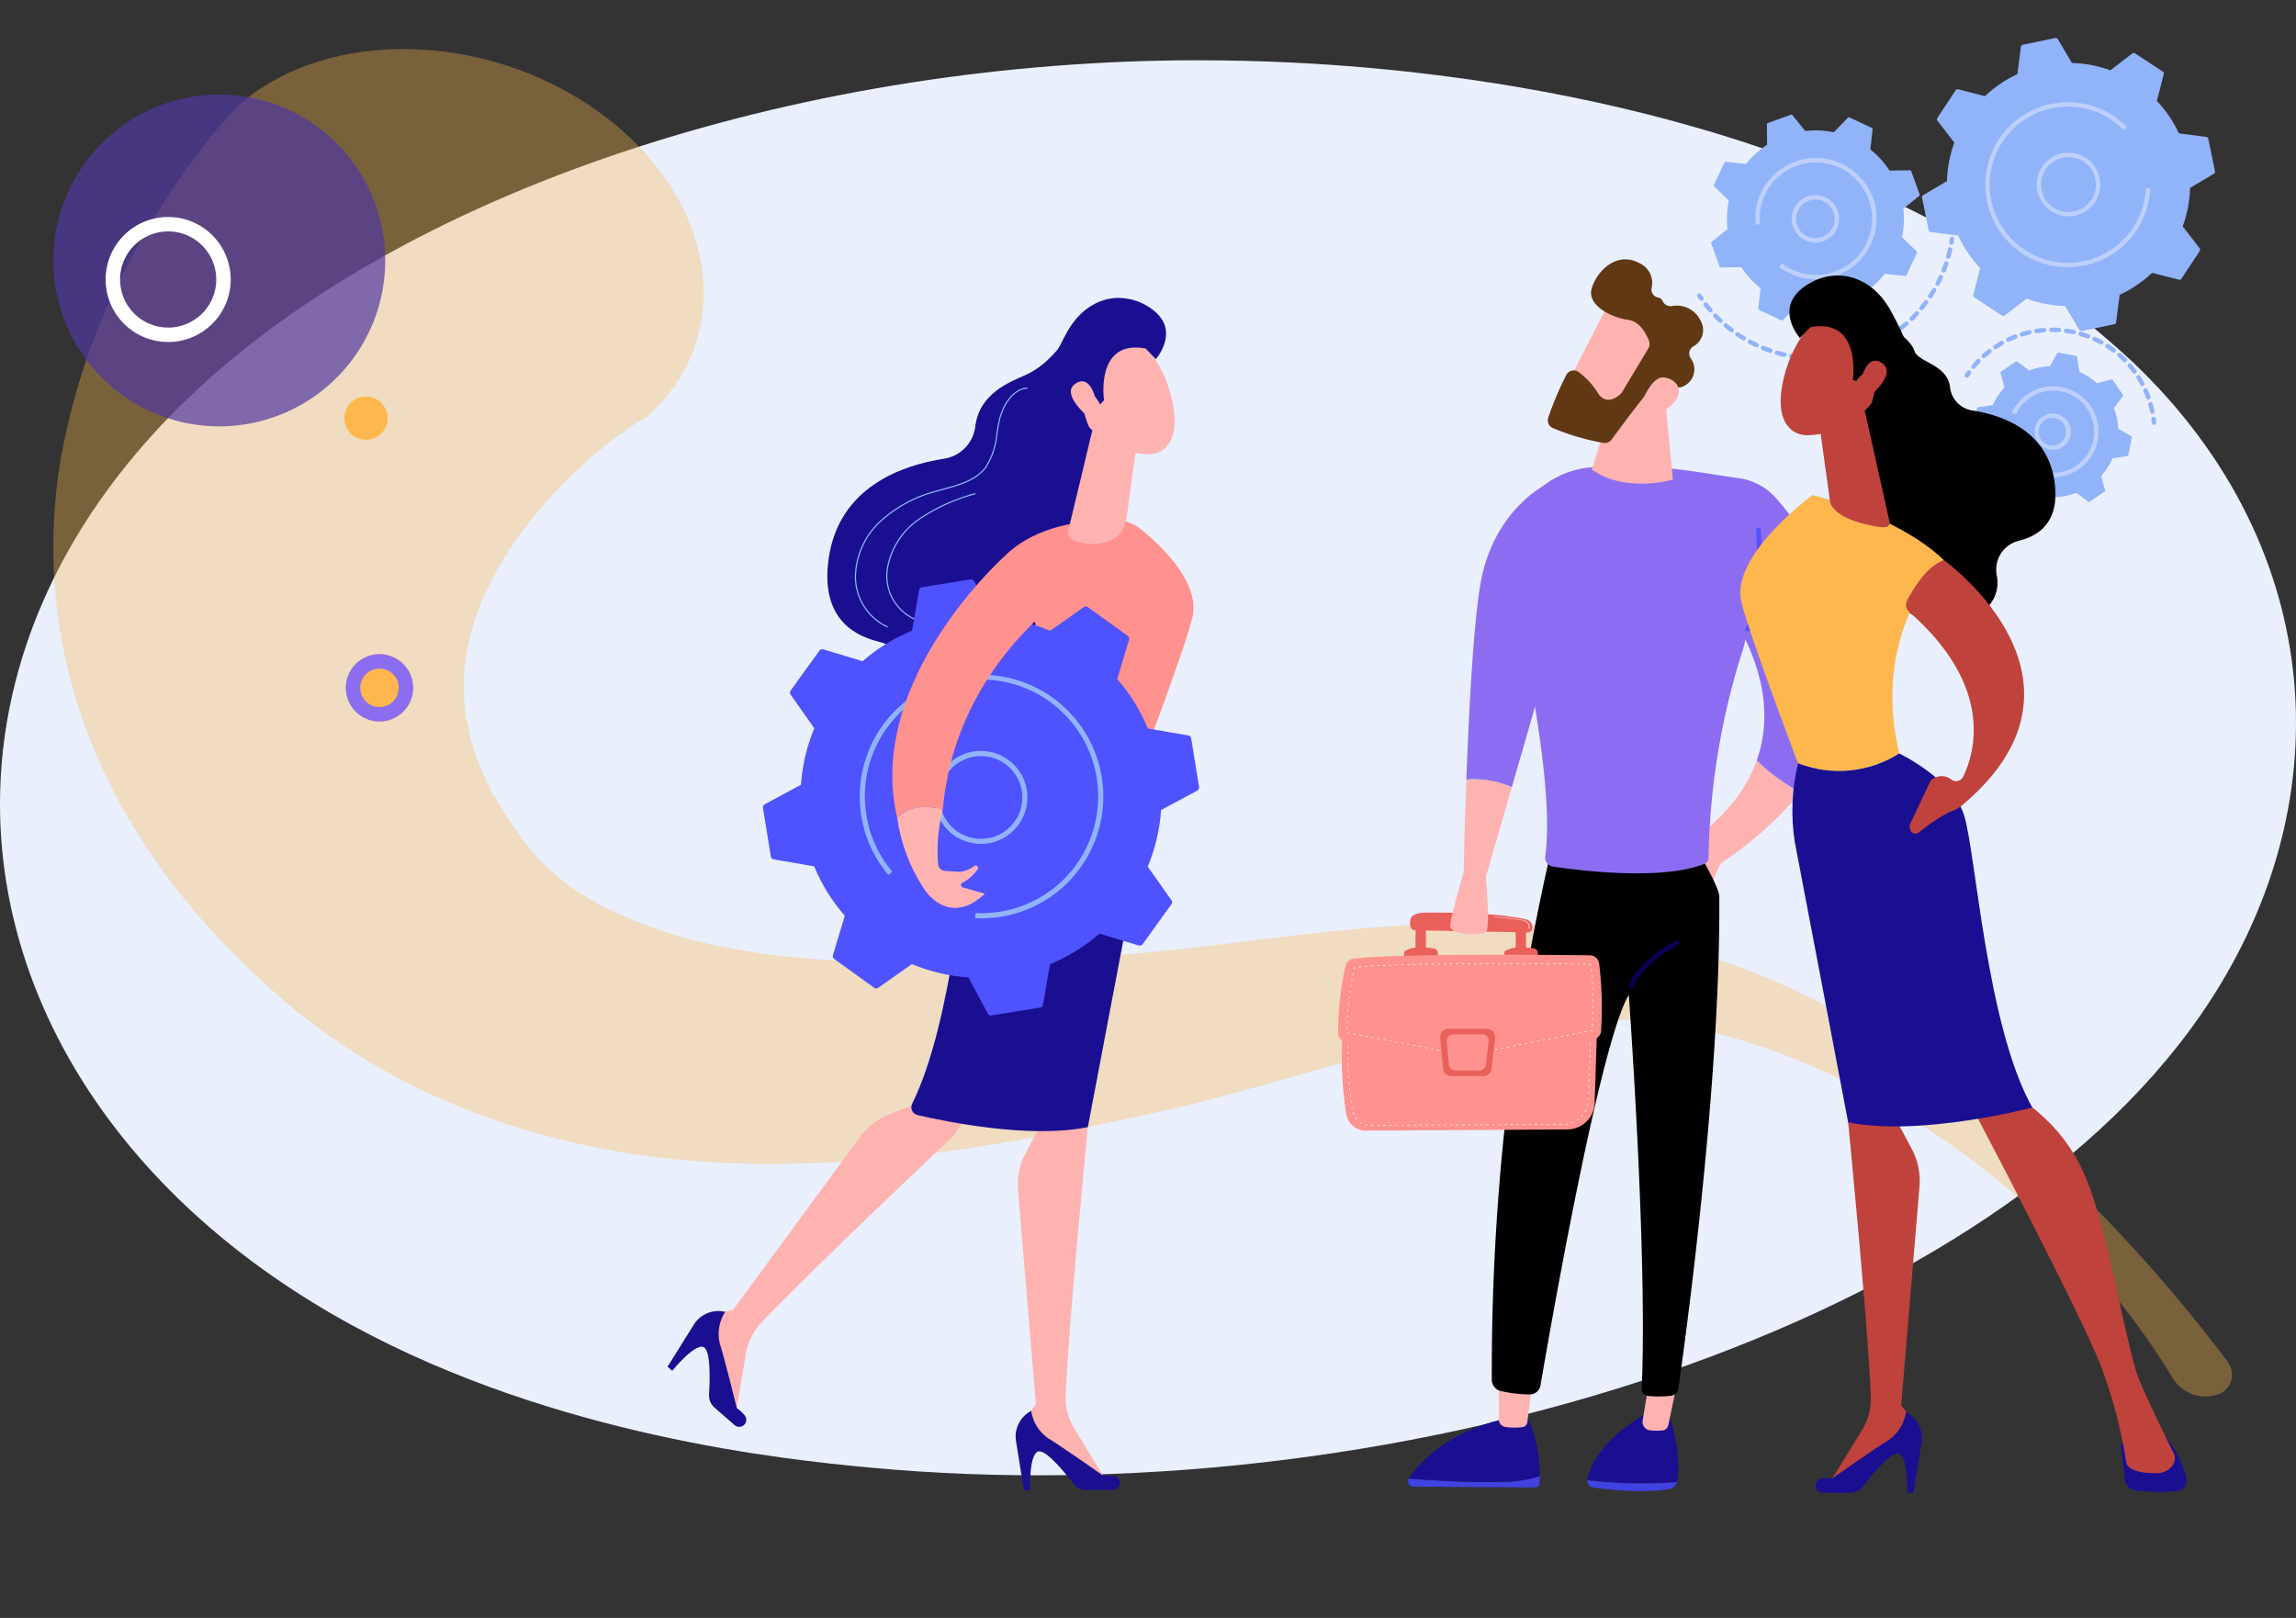<svg id="Grupo_179945" data-name="Grupo 179945" xmlns="http://www.w3.org/2000/svg" xmlns:xlink="http://www.w3.org/1999/xlink" width="315" height="222" viewBox="0 0 315 222">
  <rect x="0" y="0" width="315" height="222" fill="#333333" stroke="none"/>
  <defs>
    <clipPath id="clip-path">
      <rect id="Rectángulo_103093" data-name="Rectángulo 103093" width="315" height="222" fill="none"/>
    </clipPath>
    <clipPath id="clip-path-2">
      <path id="Trazado_242326" data-name="Trazado 242326" d="M26.5,53.974C8.578,70.861.041,90.677,0,110.177v.287c.059,27.5,17.015,54.343,48.361,71.413,27.884,15.185,59.378,18.4,70.867,19.484,70.6,6.64,152.007-17.976,182.568-61.919,19.918-28.637,17.623-64.159-9.076-89.654a126.26,126.26,0,0,0-29.707-20.582C224.07,9.6,179.757,8.479,168.194,8.3q-1.928-.03-3.855-.03C111.827,8.268,57.265,25,26.5,53.974" fill="none"/>
    </clipPath>
    <linearGradient id="linear-gradient" x1="0.056" y1="0.805" x2="0.059" y2="0.805" gradientUnits="objectBoundingBox">
      <stop offset="0" stop-color="#dae3fe"/>
      <stop offset="1" stop-color="#e9effd"/>
    </linearGradient>
    <clipPath id="clip-path-4">
      <rect id="Rectángulo_103033" data-name="Rectángulo 103033" width="298.908" height="184.875" transform="translate(7.315 6.734)" fill="none"/>
    </clipPath>
    <clipPath id="clip-path-5">
      <path id="Trazado_242343" data-name="Trazado 242343" d="M140.683,51.464c-2.179.953-6.315,2.549-6.866,6.992a5.1,5.1,0,0,1-4.266,4.481c-5.689.872-14.458,3.826-15.861,13.706-1.071,7.54,2.773,10.4,6.807,11.389a5.714,5.714,0,0,1,4.333,6.6c-.575,2.869.283,6.187,5.253,8.809,11.14,5.878,22.264-13.925,22.264-13.925l2.279-34.576-8.037-9.057s-2.28,3.993-5.906,5.581" fill="none"/>
    </clipPath>
    <linearGradient id="linear-gradient-2" x1="-1.257" y1="2.538" x2="-1.244" y2="2.538" gradientUnits="objectBoundingBox">
      <stop offset="0" stop-color="#09005d"/>
      <stop offset="1" stop-color="#1a0f91"/>
    </linearGradient>
    <clipPath id="clip-path-6">
      <path id="Trazado_242344" data-name="Trazado 242344" d="M143.055,153.82l-2.368,4.449a9.026,9.026,0,0,0-1.027,4.989l2.455,29.4-1.874,2.576.228,1.4,11.448,6.756-4.5-7.315A8.216,8.216,0,0,1,146.2,191.4c.461-10.5,3.051-36.738,3.051-36.738l-.773-4.551Z" fill="none"/>
    </clipPath>
    <linearGradient id="linear-gradient-3" x1="-8.022" y1="1.335" x2="-7.964" y2="1.335" gradientUnits="objectBoundingBox">
      <stop offset="0" stop-color="#ff928e"/>
      <stop offset="1" stop-color="#feb3b1"/>
    </linearGradient>
    <clipPath id="clip-path-7">
      <path id="Trazado_242345" data-name="Trazado 242345" d="M139.39,197.733l1.079,6.711h.852s-.195-5.4,1.325-5.3c1.127.075,3.487,2.963,4.626,4.443a2.2,2.2,0,0,0,1.746.856h3.654a.966.966,0,0,0,.18-1.915,5.206,5.206,0,0,0-1.485-.04s-5.779-4.068-7.662-5.2a5.614,5.614,0,0,1-2.23-3.7,3.972,3.972,0,0,0-2.085,4.151" fill="none"/>
    </clipPath>
    <linearGradient id="linear-gradient-4" x1="-11.405" y1="1.945" x2="-11.324" y2="1.945" xlink:href="#linear-gradient-2"/>
    <clipPath id="clip-path-8">
      <path id="Trazado_242346" data-name="Trazado 242346" d="M122.09,152.86a9.02,9.02,0,0,0-4.052,3.087l-17.461,23.776-3.106.711-.746,1.2,4.193,12.614,1.409-8.475a8.23,8.23,0,0,1,2.154-4.324c7.243-7.61,26.436-25.693,26.436-25.693l2.4-3.938-6.525-.76Z" fill="none"/>
    </clipPath>
    <linearGradient id="linear-gradient-5" x1="-1.556" y1="1.371" x2="-1.538" y2="1.371" xlink:href="#linear-gradient-3"/>
    <clipPath id="clip-path-9">
      <path id="Trazado_242347" data-name="Trazado 242347" d="M95.186,181.762l-3.6,5.768.643.559s3.4-4.2,4.479-3.125c.8.8.683,4.525.57,6.389a2.2,2.2,0,0,0,.754,1.793l2.754,2.4a.966.966,0,0,0,1.394-1.325,5.226,5.226,0,0,0-1.093-1.007s-1.685-6.862-2.358-8.956A5.616,5.616,0,0,1,99.485,180a3.972,3.972,0,0,0-4.3,1.761" fill="none"/>
    </clipPath>
    <linearGradient id="linear-gradient-6" x1="-4.386" y1="2.369" x2="-4.335" y2="2.369" xlink:href="#linear-gradient-2"/>
    <clipPath id="clip-path-10">
      <path id="Trazado_242348" data-name="Trazado 242348" d="M138.034,76.114A39.432,39.432,0,0,1,142.38,105.1a15.143,15.143,0,0,0,13.6,1.325s6.89-18.208,7.647-21.856c.983-4.742-4.45-9.809-7.1-11.956a5.307,5.307,0,0,0-3.139-1.188c-.344-.013-.729-.022-1.15-.022-3.66,0-9.981.66-14.206,4.716" fill="none"/>
    </clipPath>
    <linearGradient id="linear-gradient-7" x1="-2.877" y1="3.347" x2="-2.855" y2="3.347" gradientUnits="objectBoundingBox">
      <stop offset="0" stop-color="#fe7062"/>
      <stop offset="1" stop-color="#ff928e"/>
    </linearGradient>
    <clipPath id="clip-path-11">
      <path id="Trazado_242349" data-name="Trazado 242349" d="M133.7,113.308c-1.537,4.63-2.889,26.694-8.558,38.145a1.1,1.1,0,0,0,.737,1.552c3.924.914,15.4,3.266,23.368,1.652,0,0,6.188-32.623,7.175-37.7a27.3,27.3,0,0,0-.443-10.538,15.143,15.143,0,0,1-13.6-1.325s-7.087,3.413-8.68,8.213" fill="none"/>
    </clipPath>
    <linearGradient id="linear-gradient-8" x1="-2.078" y1="2.005" x2="-2.059" y2="2.005" xlink:href="#linear-gradient-2"/>
    <clipPath id="clip-path-12">
      <path id="Trazado_242350" data-name="Trazado 242350" d="M149.776,59.42l-3.187,13.271c-.3,1.259.839,1.652,2.121,1.84,3.013.441,5.294-.7,5.671-2.826.033-.185.136-.351.163-.538l1.367-9.914a1.779,1.779,0,0,0-1.043-1.871l-2.638-1.17a1.78,1.78,0,0,0-2.454,1.208" fill="none"/>
    </clipPath>
    <linearGradient id="linear-gradient-9" x1="-7.389" y1="11.072" x2="-7.337" y2="11.072" xlink:href="#linear-gradient-3"/>
    <clipPath id="clip-path-13">
      <path id="Trazado_242351" data-name="Trazado 242351" d="M148.392,57.262a11.256,11.256,0,0,0,8.989,5.069c2.427.129,4.793-1.966,3.336-7.808s-4.844-8.136-4.844-8.136a3.186,3.186,0,0,0-1.725-.509c-4.1,0-8.422,7.718-5.756,11.384" fill="none"/>
    </clipPath>
    <linearGradient id="linear-gradient-10" x1="-6.614" y1="8.23" x2="-6.568" y2="8.23" xlink:href="#linear-gradient-3"/>
    <clipPath id="clip-path-14">
      <path id="Trazado_242352" data-name="Trazado 242352" d="M146.337,45.67c-2.89,5.271-3.939,8.976-1.516,12.252s4.732,1.007,4.732,1.007-1.6-3.376-.677-4.593,2.059,1.169,2.059,1.169l.53-.6s-1.241-8.37,5.708-7.09l1.4,1.463s3.4-3.831-.363-6.726a7.735,7.735,0,0,0-4.719-1.677c-2.681,0-5.368,1.527-7.159,4.794" fill="none"/>
    </clipPath>
    <linearGradient id="linear-gradient-11" x1="-4.958" y1="6.672" x2="-4.922" y2="6.672" xlink:href="#linear-gradient-2"/>
    <clipPath id="clip-path-15">
      <path id="Trazado_242353" data-name="Trazado 242353" d="M147.7,52.547c-2.2,1.231.792,4.023,1.992,4.973l.82-1.9s-.469-3.3-2.06-3.3a1.54,1.54,0,0,0-.752.221" fill="none"/>
    </clipPath>
    <linearGradient id="linear-gradient-12" x1="-21.76" y1="25.268" x2="-21.609" y2="25.268" xlink:href="#linear-gradient-3"/>
    <clipPath id="clip-path-17">
      <path id="Trazado_242357" data-name="Trazado 242357" d="M133.163,79.5l-6.69,1.086a.464.464,0,0,0-.383.379l-.961,5.564a24.659,24.659,0,0,0-6.783,4.195l-5.41-1.629a.467.467,0,0,0-.511.174l-3.962,5.5a.464.464,0,0,0,0,.539l3.256,4.618a24.649,24.649,0,0,0-1.834,7.761l-4.974,2.672a.463.463,0,0,0-.239.483l1.086,6.691a.465.465,0,0,0,.379.383l5.564.961a24.615,24.615,0,0,0,4.2,6.783l-1.629,5.411a.464.464,0,0,0,.173.51l5.5,3.963a.463.463,0,0,0,.538,0l4.618-3.257a24.6,24.6,0,0,0,7.761,1.835l2.673,4.975a.463.463,0,0,0,.483.238l6.69-1.086a.464.464,0,0,0,.383-.379l.962-5.565a24.606,24.606,0,0,0,6.782-4.195l5.41,1.629a.466.466,0,0,0,.511-.172l3.962-5.5a.466.466,0,0,0,0-.54l-3.256-4.616a24.628,24.628,0,0,0,1.834-7.762l4.974-2.672a.464.464,0,0,0,.239-.484l-1.086-6.69a.464.464,0,0,0-.379-.383l-5.564-.962a24.6,24.6,0,0,0-4.2-6.781l1.629-5.411a.461.461,0,0,0-.173-.51l-5.5-3.964a.468.468,0,0,0-.539,0l-4.618,3.258a24.569,24.569,0,0,0-7.761-1.835l-2.673-4.975a.462.462,0,0,0-.408-.244.474.474,0,0,0-.075.006" fill="none"/>
    </clipPath>
    <linearGradient id="linear-gradient-13" x1="-1.747" y1="2.38" x2="-1.73" y2="2.38" gradientUnits="objectBoundingBox">
      <stop offset="0" stop-color="#4042e2"/>
      <stop offset="1" stop-color="#4f52ff"/>
    </linearGradient>
    <clipPath id="clip-path-19">
      <path id="Trazado_242360" data-name="Trazado 242360" d="M123.086,112.2c2.047-2.047,5.025-1.478,6.262-1.118.7-8.157,4.123-17.854,13.249-26.409,1.245-4.451.06-7.5-4.563-8.555,0,0-19.392,17.11-14.948,36.082" fill="none"/>
    </clipPath>
    <linearGradient id="linear-gradient-14" x1="-2.588" y1="3.416" x2="-2.565" y2="3.416" xlink:href="#linear-gradient-7"/>
    <clipPath id="clip-path-20">
      <path id="Trazado_242361" data-name="Trazado 242361" d="M123.086,112.2a23.779,23.779,0,0,0,3.756,9.869s3.292,5.257,8.279.559l-3.035-.861a.338.338,0,0,1-.078-.618,5.783,5.783,0,0,0,2.145-1.916.327.327,0,0,0-.481-.413,3.667,3.667,0,0,1-2.089.807c-.667-.039-1.412-.089-1.961-.127a.993.993,0,0,1-.918-.89,22.655,22.655,0,0,1,.644-7.528,8.8,8.8,0,0,0-2.406-.356,5.3,5.3,0,0,0-3.856,1.474" fill="none"/>
    </clipPath>
    <linearGradient id="linear-gradient-15" x1="-6.068" y1="5.527" x2="-6.017" y2="5.527" xlink:href="#linear-gradient-3"/>
    <clipPath id="clip-path-21">
      <path id="Trazado_242362" data-name="Trazado 242362" d="M230.351,116.311l4.346,5.209,1.356-3.044a49.8,49.8,0,0,0,10.964-9.749,25.785,25.785,0,0,1-6-4.386c-2.87,8.09-10.668,11.97-10.668,11.97" fill="none"/>
    </clipPath>
    <linearGradient id="linear-gradient-16" x1="-13.822" y1="6.849" x2="-13.762" y2="6.849" xlink:href="#linear-gradient-3"/>
    <clipPath id="clip-path-22">
      <path id="Trazado_242363" data-name="Trazado 242363" d="M217.793,202.837a1.048,1.048,0,0,0-.029.282,65.633,65.633,0,0,0,12.293.267.987.987,0,0,0,.028-.11c.256-1.343.461-4.359-1.131-9.278l-2.769-.217s-6.985,3.476-8.392,9.056" fill="none"/>
    </clipPath>
    <linearGradient id="linear-gradient-17" x1="-21.784" y1="2.306" x2="-21.685" y2="2.306" xlink:href="#linear-gradient-2"/>
    <clipPath id="clip-path-23">
      <path id="Trazado_242364" data-name="Trazado 242364" d="M218.6,204.123c2.167.284,7.33.834,10.579.151a1.2,1.2,0,0,0,.878-.888,65.633,65.633,0,0,1-12.293-.267,1.007,1.007,0,0,0,.836,1" fill="none"/>
    </clipPath>
    <linearGradient id="linear-gradient-18" x1="-24.276" y1="2.163" x2="-24.165" y2="2.163" gradientUnits="objectBoundingBox">
      <stop offset="0" stop-color="#4f52ff"/>
      <stop offset="1" stop-color="#4042e2"/>
    </linearGradient>
    <clipPath id="clip-path-24">
      <path id="Trazado_242365" data-name="Trazado 242365" d="M226.186,189.875l-.815,5.012a1.161,1.161,0,0,0,.919,1.363,7.839,7.839,0,0,0,1.816.029.921.921,0,0,0,.788-.76l1.173-5.644Z" fill="none"/>
    </clipPath>
    <linearGradient id="linear-gradient-19" x1="-40.828" y1="4.64" x2="-40.646" y2="4.64" xlink:href="#linear-gradient-3"/>
    <clipPath id="clip-path-25">
      <path id="Trazado_242366" data-name="Trazado 242366" d="M205.776,203.329c-4.726.133-10.332-.274-12.533-.456a.767.767,0,0,0,.617,1.116l16.786.108a.6.6,0,0,0,.576-.614c.01-.32.012-.63.01-.933a16.531,16.531,0,0,1-5.456.779" fill="none"/>
    </clipPath>
    <linearGradient id="linear-gradient-20" x1="-15.705" y1="1.722" x2="-15.624" y2="1.722" xlink:href="#linear-gradient-18"/>
    <clipPath id="clip-path-26">
      <path id="Trazado_242367" data-name="Trazado 242367" d="M206.029,194.762c-7.461,1.789-11.237,5.913-12.719,7.984a.818.818,0,0,0-.067.127c2.2.182,7.807.589,12.533.456a16.531,16.531,0,0,0,5.456-.779,17.186,17.186,0,0,0-1.624-7.9Z" fill="none"/>
    </clipPath>
    <linearGradient id="linear-gradient-21" x1="-22.03" y1="1.77" x2="-21.919" y2="1.77" xlink:href="#linear-gradient-2"/>
    <clipPath id="clip-path-27">
      <path id="Trazado_242368" data-name="Trazado 242368" d="M205.634,194.721a1.059,1.059,0,0,0,.8,1.063,8.223,8.223,0,0,0,2.459.038.778.778,0,0,0,.656-.7c.19-1.572.681-5.627.72-5.893l-4.637-.869Z" fill="none"/>
    </clipPath>
    <linearGradient id="linear-gradient-22" x1="-37.5" y1="4.192" x2="-37.317" y2="4.192" xlink:href="#linear-gradient-3"/>
    <clipPath id="clip-path-29">
      <path id="Trazado_242371" data-name="Trazado 242371" d="M218.381,64.432c4.69,3.31,11.14,1.368,11.14,1.368L228.4,54.335l-6.72-.322Z" fill="none"/>
    </clipPath>
    <linearGradient id="linear-gradient-23" x1="-15.556" y1="10.641" x2="-15.484" y2="10.641" xlink:href="#linear-gradient-3"/>
    <clipPath id="clip-path-30">
      <path id="Trazado_242372" data-name="Trazado 242372" d="M220.915,41.268c-.155.147-6.55,12.707-6.55,12.707l7.248,3.5,7.83-11s-4.407-5.684-7.288-5.684a1.746,1.746,0,0,0-1.24.482" fill="none"/>
    </clipPath>
    <linearGradient id="linear-gradient-24" x1="-11.193" y1="10.289" x2="-11.14" y2="10.289" xlink:href="#linear-gradient-3"/>
    <clipPath id="clip-path-32">
      <path id="Trazado_242374" data-name="Trazado 242374" d="M225.047,55.7s1.4,2.477,4.146,0c2.206-1.994.806-3.767-.975-3.916-.032,0-.064,0-.1,0-1.734,0-3.075,3.923-3.075,3.923" fill="none"/>
    </clipPath>
    <linearGradient id="linear-gradient-25" x1="-33.731" y1="25.729" x2="-33.581" y2="25.729" xlink:href="#linear-gradient-3"/>
    <clipPath id="clip-path-33">
      <path id="Trazado_242375" data-name="Trazado 242375" d="M240.893,72.514c.008.076.842,7.682-1.452,13.956l.612.224c2.347-6.422,1.5-14.177,1.486-14.254Z" fill="none"/>
    </clipPath>
    <linearGradient id="linear-gradient-26" x1="-23.99" y1="10.851" x2="-23.889" y2="10.851" xlink:href="#linear-gradient-13"/>
    <clipPath id="clip-path-34">
      <path id="Trazado_242376" data-name="Trazado 242376" d="M229.908,129.048c-.231.129-5.657,3.2-6.443,6.23a.327.327,0,0,0,.234.4.334.334,0,0,0,.082.01.326.326,0,0,0,.315-.243c.716-2.762,6.076-5.8,6.13-5.826a.325.325,0,1,0-.318-.568" fill="none"/>
    </clipPath>
    <linearGradient id="linear-gradient-27" x1="-23.667" y1="10.181" x2="-23.56" y2="10.181" gradientUnits="objectBoundingBox">
      <stop offset="0" stop-color="#020039"/>
      <stop offset="1" stop-color="#090056"/>
    </linearGradient>
    <clipPath id="clip-path-35">
      <path id="Trazado_242377" data-name="Trazado 242377" d="M184.334,139.807a50.626,50.626,0,0,0,.362,13.026,2.709,2.709,0,0,0,2.7,2.306l27.642-.163a3.755,3.755,0,0,0,3.739-3.626l.371-11.543Z" fill="none"/>
    </clipPath>
    <linearGradient id="linear-gradient-28" x1="-9.161" y1="2.49" x2="-9.113" y2="2.49" xlink:href="#linear-gradient-7"/>
    <clipPath id="clip-path-37">
      <path id="Trazado_242379" data-name="Trazado 242379" d="M206.421,130.528l-.154,1.035,4.781-.135-.083-.891a.684.684,0,0,0-.519-.4,11.466,11.466,0,0,0-1.749-.147,3.969,3.969,0,0,0-2.276.537" fill="none"/>
    </clipPath>
    <linearGradient id="linear-gradient-29" x1="-117.542" y1="19.34" x2="-116.976" y2="19.34" gradientUnits="objectBoundingBox">
      <stop offset="0" stop-color="#e1473d"/>
      <stop offset="1" stop-color="#e9605a"/>
    </linearGradient>
    <clipPath id="clip-path-38">
      <path id="Trazado_242380" data-name="Trazado 242380" d="M207.947,127.261v2.786a.541.541,0,0,0,.412.524,1.251,1.251,0,0,0,.6,0,.54.54,0,0,0,.41-.522v-2.788Z" fill="none"/>
    </clipPath>
    <linearGradient id="linear-gradient-30" x1="-59.961" y1="56.718" x2="-59.671" y2="56.718" xlink:href="#linear-gradient-29"/>
    <clipPath id="clip-path-39">
      <path id="Trazado_242381" data-name="Trazado 242381" d="M192.681,130.528l-.153,1.035,4.781-.135-.083-.891a.686.686,0,0,0-.519-.4,11.469,11.469,0,0,0-1.75-.147,3.969,3.969,0,0,0-2.276.537" fill="none"/>
    </clipPath>
    <linearGradient id="linear-gradient-31" x1="-109.77" y1="19.34" x2="-109.204" y2="19.34" xlink:href="#linear-gradient-29"/>
    <clipPath id="clip-path-40">
      <path id="Trazado_242382" data-name="Trazado 242382" d="M194.206,126.968v3.079a.542.542,0,0,0,.413.524,1.251,1.251,0,0,0,.6,0,.539.539,0,0,0,.41-.522v-3.081Z" fill="none"/>
    </clipPath>
    <linearGradient id="linear-gradient-32" x1="-51.569" y1="56.068" x2="-51.302" y2="56.068" xlink:href="#linear-gradient-29"/>
    <clipPath id="clip-path-41">
      <path id="Trazado_242383" data-name="Trazado 242383" d="M195.209,125.236c-.856.012-1.58.387-1.705.891a2.254,2.254,0,0,0,.046,1.155.724.724,0,0,0,.7.361l15.256.3a.694.694,0,0,0,.664-.3,1.245,1.245,0,0,0-.037-.926,1.158,1.158,0,0,0-.843-.579c-3.311-.783-8.856-.917-12.277-.917-.705,0-1.321.006-1.807.012" fill="none"/>
    </clipPath>
    <linearGradient id="linear-gradient-33" x1="-11.287" y1="19.631" x2="-11.228" y2="19.631" xlink:href="#linear-gradient-29"/>
    <clipPath id="clip-path-42">
      <path id="Trazado_242384" data-name="Trazado 242384" d="M205,125.836c0,.027.035.05.081.051a26.967,26.967,0,0,1,3.762.42,1.012,1.012,0,0,1,.764.464,1.263,1.263,0,0,1,.086.655c0,.027.029.051.075.054h.008c.042,0,.079-.02.083-.045a1.323,1.323,0,0,0-.092-.691,1.157,1.157,0,0,0-.877-.533,27.218,27.218,0,0,0-3.8-.425c-.048,0-.085.021-.085.049" fill="none"/>
    </clipPath>
    <linearGradient id="linear-gradient-34" x1="-42.426" y1="21.724" x2="-42.219" y2="21.724" xlink:href="#linear-gradient-3"/>
    <clipPath id="clip-path-43">
      <path id="Trazado_242385" data-name="Trazado 242385" d="M185.684,131.541a1.261,1.261,0,0,0-1.084.976,41.608,41.608,0,0,0-1.015,9.308,1.1,1.1,0,0,0,.9,1.053l14.137,2.674h5.022l15.064-2.994a1.177,1.177,0,0,0,.949-1.094,48.976,48.976,0,0,0-.267-9.308,1.3,1.3,0,0,0-1.267-1.075c-2.059-.026-6.98-.081-12.462-.081-7.642,0-16.375.106-19.981.541" fill="none"/>
    </clipPath>
    <linearGradient id="linear-gradient-35" x1="-4.966" y1="5.795" x2="-4.939" y2="5.795" xlink:href="#linear-gradient-7"/>
    <clipPath id="clip-path-45">
      <path id="Trazado_242387" data-name="Trazado 242387" d="M198.722,141.161a1.135,1.135,0,0,0-1.134,1.233l.377,4.234a1.136,1.136,0,0,0,1.134,1.033h4.4a1.137,1.137,0,0,0,1.131-1l.508-4.234a1.135,1.135,0,0,0-1.13-1.267Z" fill="none"/>
    </clipPath>
    <linearGradient id="linear-gradient-36" x1="-23.35" y1="10.97" x2="-23.231" y2="10.97" xlink:href="#linear-gradient-29"/>
    <clipPath id="clip-path-46">
      <path id="Trazado_242388" data-name="Trazado 242388" d="M199.353,141.935a.864.864,0,0,0-.863.939l.287,3.222a.864.864,0,0,0,.863.786h3.349a.865.865,0,0,0,.86-.76l.387-3.222a.864.864,0,0,0-.86-.965Z" fill="none"/>
    </clipPath>
    <linearGradient id="linear-gradient-37" x1="-33.911" y1="16.185" x2="-33.74" y2="16.185" xlink:href="#linear-gradient-7"/>
    <clipPath id="clip-path-48">
      <path id="Trazado_242390" data-name="Trazado 242390" d="M201.176,106.964c-.266,7.156-.376,12.765-.376,12.765s-1.832,6.105-1.832,7.326,4.4,1.481,4.946.741-.061-7.456-.061-7.456l3.556-12.311a12.814,12.814,0,0,0-5.319-1.093q-.444,0-.914.028" fill="none"/>
    </clipPath>
    <linearGradient id="linear-gradient-38" x1="-18.683" y1="5.166" x2="-18.589" y2="5.166" xlink:href="#linear-gradient-3"/>
    <clipPath id="clip-path-50">
      <path id="Trazado_242392" data-name="Trazado 242392" d="M292.439,197.162a1.441,1.441,0,0,0-1.432,1.615l.513,4.22a1.744,1.744,0,0,0,1.529,1.525,26.922,26.922,0,0,0,5.647.088,1.492,1.492,0,0,0,1.253-1.936,15.36,15.36,0,0,0-2.83-5.512Z" fill="none"/>
    </clipPath>
    <linearGradient id="linear-gradient-39" x1="-31.173" y1="3.236" x2="-31.065" y2="3.236" xlink:href="#linear-gradient-2"/>
    <clipPath id="clip-path-51">
      <path id="Trazado_242393" data-name="Trazado 242393" d="M253.557,154s2.645,26.8,3.116,37.516a8.4,8.4,0,0,1-1.243,4.774l-4.6,7.471,11.691-6.9.233-1.426L260.84,192.8l2.507-30.02a9.215,9.215,0,0,0-1.048-5.094l-2.419-4.543-5.533-3.794Z" fill="none"/>
    </clipPath>
    <linearGradient id="linear-gradient-40" x1="-4.151" y1="3.134" x2="-4.133" y2="3.134" gradientUnits="objectBoundingBox">
      <stop offset="0" stop-color="#a22b25"/>
      <stop offset="1" stop-color="#c0423c"/>
    </linearGradient>
    <clipPath id="clip-path-52">
      <path id="Trazado_242394" data-name="Trazado 242394" d="M259.217,197.53c-1.923,1.16-7.824,5.314-7.824,5.314a5.325,5.325,0,0,0-1.517.041.987.987,0,0,0,.184,1.956h3.731a2.248,2.248,0,0,0,1.783-.874c1.163-1.511,3.573-4.461,4.725-4.537,1.551-.1,1.353,5.411,1.353,5.411h.869l1.1-6.853a4.057,4.057,0,0,0-2.129-4.24,5.735,5.735,0,0,1-2.277,3.782" fill="none"/>
    </clipPath>
    <linearGradient id="linear-gradient-41" x1="-16.361" y1="2.547" x2="-16.295" y2="2.547" xlink:href="#linear-gradient-2"/>
    <clipPath id="clip-path-53">
      <path id="Trazado_242395" data-name="Trazado 242395" d="M270.36,151.558s15.5,29.4,17.963,36.111a64.54,64.54,0,0,1,3.36,12.843c.051.828,1.082,1.623,3.923,1.623a2.724,2.724,0,0,0,2.535-1.156,1.658,1.658,0,0,0,.063-1.6c-.9-1.814-3.742-7.613-4.8-10.243-1.257-3.14-3.963-17.369-5.448-22.317s-3.161-10.314-9.624-15.257A7.13,7.13,0,0,0,274,149.626a4.6,4.6,0,0,0-3.641,1.932" fill="none"/>
    </clipPath>
    <linearGradient id="linear-gradient-42" x1="-4.698" y1="1.92" x2="-4.68" y2="1.92" xlink:href="#linear-gradient-40"/>
    <clipPath id="clip-path-55">
      <path id="Trazado_242397" data-name="Trazado 242397" d="M246.683,104.737a27.849,27.849,0,0,0-.453,10.762c1.007,5.184,7.327,38.5,7.327,38.5,9.957,2.017,25.27-2.031,25.27-2.031-6.342-11.26-7.767-35.294-9.393-40.195s-8.864-8.388-8.864-8.388a15.46,15.46,0,0,1-13.887,1.353" fill="none"/>
    </clipPath>
    <linearGradient id="linear-gradient-43" x1="-3.696" y1="2.137" x2="-3.68" y2="2.137" xlink:href="#linear-gradient-2"/>
    <clipPath id="clip-path-56">
      <path id="Trazado_242398" data-name="Trazado 242398" d="M253.424,55.506l-2.7,1.195a1.82,1.82,0,0,0-1.064,1.911l1.4,10.124a1.574,1.574,0,0,0,.167.551c.917,1.657,3.662,2.483,5.791,2.885,1.3.245,2.473.456,2.161-.83l-3.25-14.6a1.817,1.817,0,0,0-2.505-1.235" fill="none"/>
    </clipPath>
    <linearGradient id="linear-gradient-44" x1="-23.057" y1="9.396" x2="-22.965" y2="9.396" xlink:href="#linear-gradient-40"/>
    <clipPath id="clip-path-57">
      <path id="Trazado_242399" data-name="Trazado 242399" d="M261.643,82.4a1.281,1.281,0,0,0,.285,1.557c11.82,10.352,8.932,19.514,7.4,22.629a1.068,1.068,0,0,1-1.62.367,2.166,2.166,0,0,0-2.814.122l-2.809,5.939a1.054,1.054,0,0,0,.06,1.008.769.769,0,0,0,1.126.2,24.724,24.724,0,0,1,4.089-2.774,5.116,5.116,0,0,0,2.239-1.3c19.785-17.055-2.9-33.286-2.9-33.286-2.327.771-4.226,3.939-5.057,5.534" fill="none"/>
    </clipPath>
    <linearGradient id="linear-gradient-45" x1="-9.33" y1="3.856" x2="-9.294" y2="3.856" xlink:href="#linear-gradient-40"/>
    <clipPath id="clip-path-58">
      <path id="Trazado_242400" data-name="Trazado 242400" d="M249.7,43.432s-3.46,2.342-4.947,8.307.929,8.105,3.406,7.975a11.5,11.5,0,0,0,9.18-5.177c2.722-3.743-1.694-11.625-5.877-11.625a3.241,3.241,0,0,0-1.762.52" fill="none"/>
    </clipPath>
    <linearGradient id="linear-gradient-46" x1="-14.431" y1="10.543" x2="-14.372" y2="10.543" xlink:href="#linear-gradient-40"/>
    <clipPath id="clip-path-60">
      <path id="Trazado_242402" data-name="Trazado 242402" d="M255.174,52.863l.837,1.937c1.226-.97,4.282-3.821,2.035-5.078a1.576,1.576,0,0,0-.768-.226c-1.624,0-2.1,3.367-2.1,3.367" fill="none"/>
    </clipPath>
    <linearGradient id="linear-gradient-47" x1="-49.666" y1="32.421" x2="-49.472" y2="32.421" xlink:href="#linear-gradient-40"/>
    <clipPath id="clip-path-62">
      <rect id="Rectángulo_103091" data-name="Rectángulo 103091" width="45.541" height="45.541" transform="translate(7.315 12.966)" fill="none"/>
    </clipPath>
  </defs>
  <g id="Grupo_180069" data-name="Grupo 180069" clip-path="url(#clip-path)">
    <g id="Grupo_179946" data-name="Grupo 179946">
      <g id="Grupo_179945-2" data-name="Grupo 179945" clip-path="url(#clip-path-2)">
        <rect id="Rectángulo_103032" data-name="Rectángulo 103032" width="362.165" height="373.64" transform="translate(-98.983 121.391) rotate(-48.814)" fill="url(#linear-gradient)"/>
      </g>
    </g>
    <g id="Grupo_179951" data-name="Grupo 179951">
      <g id="Grupo_179950" data-name="Grupo 179950" clip-path="url(#clip-path)">
        <g id="Grupo_179949" data-name="Grupo 179949" opacity="0.35">
          <g id="Grupo_179948" data-name="Grupo 179948">
            <g id="Grupo_179947" data-name="Grupo 179947" clip-path="url(#clip-path-4)">
              <path id="Trazado_242327" data-name="Trazado 242327" d="M305.508,186.7a3.885,3.885,0,0,1,.249.372,2.855,2.855,0,0,1-1.85,4.366,5.243,5.243,0,0,1-5.714-2.172,98,98,0,0,0-13.723-17.776,116.364,116.364,0,0,0-17.989-15.224l-1.232-.853-1.259-.818c-.836-.55-1.69-1.076-2.545-1.6q-2.559-1.58-5.215-3c-.879-.483-1.783-.924-2.669-1.387s-1.8-.876-2.7-1.314c-.917-.405-1.816-.833-2.745-1.214s-1.839-.777-2.771-1.124-1.851-.715-2.787-1.033c-.468-.161-.931-.331-1.4-.482l-1.4-.444c-.931-.312-1.875-.547-2.807-.823-.937-.244-1.873-.487-2.806-.7-.935-.2-1.865-.424-2.794-.58-.464-.082-.926-.176-1.389-.252l-1.378-.205c-.231-.032-.458-.073-.691-.1l-.705-.076-1.406-.148c-.94-.065-1.875-.152-2.809-.19a90.863,90.863,0,0,0-22.079,1.808c-7.269,1.415-14.462,3.437-21.926,5.55-3.735,1.053-7.528,2.149-11.466,3.192-1.96.531-3.974,1.027-6.01,1.519-1.031.237-2.052.483-3.1.709l-3.064.658c-7.845,1.67-15.983,3.3-24.591,4.5a175.807,175.807,0,0,1-27.546,1.823,124.345,124.345,0,0,1-15.335-1.2,107.757,107.757,0,0,1-16.3-3.6c-2.761-.845-5.53-1.823-8.27-2.932-1.372-.552-2.733-1.148-4.09-1.765-.675-.312-1.331-.612-2.02-.956s-1.383-.685-2.06-1.045a87.658,87.658,0,0,1-15.116-10.011c-1.146-.947-2.268-1.911-3.349-2.909-.576-.523-1-.932-1.479-1.378l-1.4-1.325c-.932-.887-1.838-1.809-2.736-2.739s-1.765-1.892-2.644-2.845a92.244,92.244,0,0,1-9.375-12.4,77.828,77.828,0,0,1-6.875-13.652A71.68,71.68,0,0,1,9,59.61a91.5,91.5,0,0,1,8.766-23.8,109.99,109.99,0,0,1,6.5-10.76c1.2-1.747,2.464-3.473,3.821-5.2.682-.866,1.381-1.735,2.136-2.625.378-.446.765-.893,1.191-1.364l.672-.73.387-.4.24-.238.368-.345C45.752,3.421,68.371,4.46,83.606,16.462s17.32,30.424,4.658,41.146l.121-.131c.026-.033,0-.023,0-.023l-.015,0c-.012-.009-.065.02-.1.03a3.181,3.181,0,0,0-.29.15c-.214.113-.457.267-.7.419-.49.31-1.006.66-1.518,1.027-1.03.742-2.071,1.541-3.086,2.372a65.621,65.621,0,0,0-5.78,5.316,55.942,55.942,0,0,0-8.852,11.719A35.008,35.008,0,0,0,63.86,90.695a25.639,25.639,0,0,0-.109,6.165,28.2,28.2,0,0,0,1.382,6.327,36.112,36.112,0,0,0,2.989,6.58c.343.555.66,1.119,1.018,1.681.378.558.726,1.128,1.122,1.691l1.159,1.633c.292.433.618.859.939,1.283a28.35,28.35,0,0,0,4.66,4.656c.218.18.445.35.671.523l.757.541c.516.359,1.042.714,1.592,1.052,1.1.683,2.254,1.337,3.489,1.954a65.827,65.827,0,0,0,17.964,5.542q2.573.464,5.25.782t5.442.533c3.678.285,7.452.436,11.285.483,7.671.1,15.555-.228,23.647-.673l2.9-.164c.937-.052,1.884-.128,2.834-.191,1.9-.154,3.822-.318,5.769-.519,3.882-.39,7.845-.864,11.873-1.363,8.061-.985,16.442-2.024,25.245-2.4a120.1,120.1,0,0,1,27.307,1.632c1.154.205,2.309.464,3.457.7,1.153.279,2.281.532,3.444.839l1.731.453c.574.16,1.14.335,1.709.5,1.14.323,2.252.713,3.366,1.082a102.5,102.5,0,0,1,12.686,5.421,137.3,137.3,0,0,1,22.045,14.141,171.305,171.305,0,0,1,18.45,16.728,211.722,211.722,0,0,1,15.56,18.368Z" fill="#fdb74d"/>
            </g>
          </g>
        </g>
        <path id="Trazado_242328" data-name="Trazado 242328" d="M267.725,33.567a.289.289,0,0,1-.05,0,.3.3,0,0,1-.25-.35c.027-.164.052-.329.075-.493a.3.3,0,1,1,.6.083c-.023.17-.049.34-.077.51a.3.3,0,0,1-.3.254" fill="#91b3fa"/>
        <path id="Trazado_242329" data-name="Trazado 242329" d="M248.712,49.441h0c-.337-.005-.678-.019-1.015-.042a.3.3,0,1,1,.041-.607c.327.022.657.036.983.041a.3.3,0,0,1,0,.608m1-.011a.3.3,0,0,1-.011-.608c.325-.013.654-.034.98-.063a.3.3,0,1,1,.055.606c-.336.03-.677.052-1.013.065h-.011m-2.991-.125-.038,0c-.336-.042-.674-.092-1-.15a.3.3,0,1,1,.106-.6c.319.056.646.1.972.145a.3.3,0,0,1-.036.606m4.979-.056a.3.3,0,0,1-.043-.6c.322-.047.648-.1.969-.166a.3.3,0,0,1,.118.6c-.331.065-.668.123-1,.171l-.044,0m-6.947-.291a.271.271,0,0,1-.069-.008c-.328-.076-.659-.161-.982-.255a.3.3,0,1,1,.168-.584c.313.09.633.173.951.247a.3.3,0,0,1-.068.6m8.906-.1a.3.3,0,0,1-.074-.6c.316-.081.635-.17.946-.267a.3.3,0,0,1,.18.581c-.321.1-.65.192-.977.275a.276.276,0,0,1-.075.01M242.832,48.4a.306.306,0,0,1-.1-.016c-.318-.11-.638-.23-.951-.357a.3.3,0,0,1,.228-.564c.3.123.613.239.921.345a.3.3,0,0,1-.1.592m12.734-.136a.3.3,0,0,1-.1-.59c.306-.112.613-.235.913-.364a.3.3,0,0,1,.24.56c-.31.133-.627.259-.943.375a.3.3,0,0,1-.105.019m-14.586-.614a.3.3,0,0,1-.128-.028c-.306-.143-.612-.295-.91-.454a.3.3,0,0,1,.286-.537c.288.153.584.3.881.44a.3.3,0,0,1-.129.579m16.422-.174a.3.3,0,0,1-.135-.577c.293-.144.586-.3.87-.458a.3.3,0,1,1,.3.531c-.294.165-.6.324-.9.473a.305.305,0,0,1-.134.031m-18.187-.764a.3.3,0,0,1-.156-.044c-.289-.173-.577-.357-.857-.546a.3.3,0,1,1,.341-.5c.271.183.55.361.829.529a.3.3,0,0,1-.157.565m19.93-.212a.3.3,0,0,1-.162-.562c.275-.174.55-.357.817-.546a.3.3,0,0,1,.352.5c-.276.2-.561.385-.845.565a.308.308,0,0,1-.162.047M237.559,45.6a.3.3,0,0,1-.183-.062c-.269-.2-.536-.416-.794-.633a.3.3,0,0,1,.392-.466c.25.211.509.417.769.614a.3.3,0,0,1-.184.547m23.218-.247a.3.3,0,0,1-.189-.543c.253-.2.508-.412.756-.63a.3.3,0,1,1,.4.457c-.256.225-.519.444-.78.651a.3.3,0,0,1-.188.065M236.031,44.31a.3.3,0,0,1-.208-.082c-.245-.231-.488-.471-.722-.714a.3.3,0,1,1,.439-.421c.226.235.462.468.7.691a.3.3,0,0,1-.208.526m26.247-.279a.3.3,0,0,1-.213-.522c.233-.227.463-.464.685-.706a.3.3,0,0,1,.448.412c-.229.25-.468.495-.708.73a.306.306,0,0,1-.212.086m-27.629-1.163a.3.3,0,0,1-.231-.106c-.22-.255-.436-.52-.643-.787a.3.3,0,0,1,.482-.372c.2.258.409.515.622.762a.3.3,0,0,1-.23.5m28.982-.309a.3.3,0,0,1-.193-.07.3.3,0,0,1-.041-.428c.208-.251.411-.512.606-.775a.3.3,0,1,1,.489.362c-.2.272-.412.541-.626.8a.306.306,0,0,1-.235.11m1.189-1.606a.3.3,0,0,1-.253-.472c.18-.274.355-.554.52-.834a.3.3,0,1,1,.524.308c-.169.289-.35.579-.537.861a.3.3,0,0,1-.254.137m1.012-1.722a.307.307,0,0,1-.14-.034.3.3,0,0,1-.129-.41c.15-.291.3-.588.43-.885a.3.3,0,1,1,.554.252c-.139.306-.289.613-.445.913a.3.3,0,0,1-.27.164m.828-1.819a.308.308,0,0,1-.111-.021.3.3,0,0,1-.172-.394c.119-.3.233-.615.336-.924a.3.3,0,0,1,.577.193c-.107.319-.224.64-.347.953a.3.3,0,0,1-.283.193m.634-1.894a.282.282,0,0,1-.081-.011.305.305,0,0,1-.213-.374c.088-.317.168-.638.238-.954a.3.3,0,1,1,.594.131c-.072.327-.155.658-.245.985a.3.3,0,0,1-.293.223" fill="#91b3fa"/>
        <path id="Trazado_242330" data-name="Trazado 242330" d="M233.424,41.283a.3.3,0,0,1-.25-.131c-.1-.141-.194-.284-.288-.427a.3.3,0,0,1,.51-.333c.091.139.183.277.278.414a.3.3,0,0,1-.25.477" fill="#91b3fa"/>
        <path id="Trazado_242331" data-name="Trazado 242331" d="M235.911,36.55a.227.227,0,0,0,.217.15l2.771-.04a12.05,12.05,0,0,0,2.633,2.891l-.3,2.753a.228.228,0,0,0,.13.23l3.008,1.412a.229.229,0,0,0,.26-.047l1.929-1.986a12.05,12.05,0,0,0,3.906.179l1.739,2.157a.227.227,0,0,0,.255.071l3.125-1.128a.229.229,0,0,0,.151-.218l-.04-2.77a12.065,12.065,0,0,0,2.89-2.633l2.753.3a.225.225,0,0,0,.23-.129l1.413-3.008a.227.227,0,0,0-.048-.26l-1.986-1.93a12.077,12.077,0,0,0,.18-3.906l2.157-1.739a.227.227,0,0,0,.071-.254l-1.129-3.126a.228.228,0,0,0-.217-.15l-2.77.04a12.069,12.069,0,0,0-2.633-2.89l.3-2.753a.229.229,0,0,0-.13-.231l-3.008-1.412a.228.228,0,0,0-.26.048l-1.929,1.985a12.078,12.078,0,0,0-3.906-.179l-1.739-2.157a.229.229,0,0,0-.255-.071l-3.125,1.129a.228.228,0,0,0-.151.217l.04,2.77a12.085,12.085,0,0,0-2.89,2.633l-2.753-.3a.228.228,0,0,0-.23.13l-1.412,3.008a.226.226,0,0,0,.047.26l1.986,1.929a12.079,12.079,0,0,0-.18,3.906l-2.156,1.739a.228.228,0,0,0-.072.254Z" fill="#91b3fa"/>
        <path id="Trazado_242332" data-name="Trazado 242332" d="M249.078,33.288a3.257,3.257,0,1,1,1.814-.558,3.249,3.249,0,0,1-1.814.558m-.008-5.9a2.64,2.64,0,1,0,.5.048,2.722,2.722,0,0,0-.5-.048" fill="#bdd0fb"/>
        <path id="Trazado_242333" data-name="Trazado 242333" d="M249.122,38.325a8.276,8.276,0,0,1-3.524-.788,8.376,8.376,0,0,1-1.317-.772l-.015-.011-.027-.019-.019-.014-.093-.069-.045-.033.369-.484a7.81,7.81,0,0,0,1.406.851c.174.082.35.156.527.224A7.71,7.71,0,1,0,241.419,30a7.625,7.625,0,0,0,.039.77l-.6.062a8.324,8.324,0,1,1,8.269,7.489" fill="#bdd0fb"/>
        <path id="Trazado_242334" data-name="Trazado 242334" d="M269.843,51.831a.3.3,0,0,1-.168-.051.3.3,0,0,1-.085-.421q.143-.216.294-.427a.3.3,0,0,1,.494.355q-.144.2-.281.408a.3.3,0,0,1-.254.136" fill="#91b3fa"/>
        <path id="Trazado_242335" data-name="Trazado 242335" d="M295.29,56.78a.3.3,0,0,1-.3-.243c-.066-.322-.145-.647-.234-.966a.3.3,0,1,1,.585-.165c.094.333.176.673.245,1.01a.3.3,0,0,1-.238.358.315.315,0,0,1-.061.006m-.55-1.955a.3.3,0,0,1-.286-.2c-.112-.311-.238-.621-.372-.922a.3.3,0,0,1,.555-.248c.141.314.272.638.389.963a.3.3,0,0,1-.182.39.312.312,0,0,1-.1.018m-.828-1.855a.3.3,0,0,1-.268-.16c-.156-.29-.325-.58-.5-.859a.3.3,0,1,1,.514-.325c.184.291.361.593.524.9a.3.3,0,0,1-.124.412.31.31,0,0,1-.144.036m-1.088-1.716a.3.3,0,0,1-.244-.123c-.2-.268-.406-.529-.62-.778a.3.3,0,0,1,.463-.4c.222.26.439.533.646.812a.3.3,0,0,1-.245.485m-22.071-.644a.3.3,0,0,1-.233-.5c.222-.265.455-.525.694-.772a.3.3,0,0,1,.438.423c-.229.236-.453.485-.665.739a.3.3,0,0,1-.234.109m20.75-.9a.306.306,0,0,1-.217-.091c-.23-.233-.474-.462-.724-.681a.3.3,0,1,1,.4-.458c.261.228.515.468.756.712a.3.3,0,0,1-.216.518m-19.338-.562a.308.308,0,0,1-.227-.1.3.3,0,0,1,.024-.43c.256-.23.525-.453.8-.664a.3.3,0,1,1,.372.481c-.262.2-.519.416-.764.636a.3.3,0,0,1-.2.078m17.809-.774a.3.3,0,0,1-.183-.061c-.263-.2-.537-.389-.815-.568a.3.3,0,0,1,.329-.512c.291.188.577.387.852.594a.3.3,0,0,1-.183.547m-16.2-.469a.3.3,0,0,1-.169-.558c.289-.192.586-.375.885-.544a.3.3,0,0,1,.3.53c-.287.162-.572.337-.848.521a.306.306,0,0,1-.168.051m14.495-.63a.3.3,0,0,1-.146-.037c-.29-.158-.589-.308-.889-.444a.3.3,0,1,1,.252-.554c.313.143.626.3.928.464a.3.3,0,0,1-.145.571m-12.727-.371a.3.3,0,0,1-.13-.579c.314-.149.635-.287.954-.411a.3.3,0,1,1,.219.568c-.3.118-.612.25-.913.393a.315.315,0,0,1-.13.029m10.878-.47a.3.3,0,0,1-.105-.019c-.308-.114-.625-.218-.944-.311a.3.3,0,1,1,.169-.584c.333.1.665.206.986.325a.3.3,0,0,1-.106.589m-8.984-.264a.3.3,0,0,1-.089-.6c.331-.1.669-.192,1-.268a.3.3,0,1,1,.134.593c-.32.073-.643.16-.96.256a.306.306,0,0,1-.089.014m7.034-.3a.347.347,0,0,1-.064-.006c-.322-.069-.652-.127-.979-.173a.3.3,0,0,1-.259-.343.306.306,0,0,1,.343-.259c.342.047.686.108,1.022.18a.3.3,0,0,1-.063.6m-5.053-.15a.3.3,0,0,1-.046-.6c.342-.052.689-.092,1.032-.119a.3.3,0,1,1,.047.606c-.328.026-.66.065-.987.114a.245.245,0,0,1-.046,0m3.041-.129h-.021c-.3-.02-.605-.03-.908-.03h-.087a.3.3,0,0,1,0-.608h.09c.317,0,.636.01.949.031a.3.3,0,0,1-.02.608" fill="#91b3fa"/>
        <path id="Trazado_242336" data-name="Trazado 242336" d="M295.515,58.3a.3.3,0,0,1-.3-.276c-.015-.165-.033-.329-.054-.493a.3.3,0,1,1,.6-.077c.021.171.04.342.056.514a.3.3,0,0,1-.275.331h-.028" fill="#91b3fa"/>
        <path id="Trazado_242337" data-name="Trazado 242337" d="M270.791,58.428a.17.17,0,0,0,.082.178l1.78,1.017a8.953,8.953,0,0,0,.589,2.833L272.018,64.1a.168.168,0,0,0,0,.2l1.385,2.032a.168.168,0,0,0,.183.068l1.977-.539a8.939,8.939,0,0,0,2.421,1.584l.3,2.029a.168.168,0,0,0,.135.141l2.416.458a.17.17,0,0,0,.178-.082l1.017-1.78a8.916,8.916,0,0,0,2.833-.59L286.5,68.84a.168.168,0,0,0,.2,0l2.033-1.385a.169.169,0,0,0,.067-.184l-.539-1.976a8.942,8.942,0,0,0,1.585-2.421l2.029-.3a.17.17,0,0,0,.141-.136l.457-2.416a.166.166,0,0,0-.082-.177l-1.78-1.018A8.943,8.943,0,0,0,290.015,56l1.224-1.643a.168.168,0,0,0,0-.2l-1.385-2.032a.168.168,0,0,0-.183-.067L287.7,52.6a8.9,8.9,0,0,0-2.421-1.585l-.3-2.029a.167.167,0,0,0-.135-.141l-2.416-.457a.168.168,0,0,0-.178.081l-1.017,1.78a8.916,8.916,0,0,0-2.833.59l-1.643-1.225a.17.17,0,0,0-.2,0L274.532,51a.168.168,0,0,0-.068.184L275,53.159a8.966,8.966,0,0,0-1.585,2.421l-2.028.3a.169.169,0,0,0-.141.136Z" fill="#91b3fa"/>
        <path id="Trazado_242338" data-name="Trazado 242338" d="M281.627,61.715a2.487,2.487,0,1,1,1.863-.836,2.479,2.479,0,0,1-1.863.836m0-4.366c-.039,0-.077,0-.115,0a1.894,1.894,0,1,0,.115,0" fill="#bdd0fb"/>
        <path id="Trazado_242339" data-name="Trazado 242339" d="M281.694,65.474a6.322,6.322,0,0,1-1.174-.111,6.247,6.247,0,0,1-4.574-3.672l-.013-.029h0l-.035-.084.564-.229a5.663,5.663,0,0,0,.567,1.057l.054.077a5.582,5.582,0,0,0,3.343,2.24c.069.016.138.03.207.044a5.631,5.631,0,0,0,6.579-4.484,5.7,5.7,0,0,0,.1-1.06,5.631,5.631,0,0,0-10.741-2.353l-.552-.255a6.24,6.24,0,0,1,11.9,2.606,6.332,6.332,0,0,1-.111,1.175,6.242,6.242,0,0,1-6.116,5.079" fill="#bdd0fb"/>
        <path id="Trazado_242340" data-name="Trazado 242340" d="M302.968,19.035a.312.312,0,0,0-.266-.247l-3.775-.49a16.59,16.59,0,0,0-3.013-4.448l.942-3.686a.312.312,0,0,0-.131-.338l-3.814-2.512a.313.313,0,0,0-.363.014l-3.014,2.321a16.555,16.555,0,0,0-5.276-1.01l-1.941-3.275a.313.313,0,0,0-.332-.147l-4.473.921a.312.312,0,0,0-.247.266l-.49,3.775a16.606,16.606,0,0,0-4.448,3.013l-3.685-.942a.313.313,0,0,0-.339.131l-2.511,3.814a.311.311,0,0,0,.013.363l2.322,3.013a16.567,16.567,0,0,0-1.011,5.277l-3.275,1.941a.313.313,0,0,0-.147.332l.921,4.473a.314.314,0,0,0,.266.247l3.775.489a16.555,16.555,0,0,0,3.014,4.448l-.943,3.686a.313.313,0,0,0,.131.339l3.814,2.511a.313.313,0,0,0,.363-.013l3.014-2.322a16.584,16.584,0,0,0,5.276,1.011l1.941,3.275a.313.313,0,0,0,.332.147l4.473-.921a.312.312,0,0,0,.247-.266l.49-3.775a16.594,16.594,0,0,0,4.448-3.014l3.686.943a.312.312,0,0,0,.338-.131l2.511-3.814a.313.313,0,0,0-.013-.363l-2.322-3.014a16.556,16.556,0,0,0,1.011-5.276l3.275-1.942a.312.312,0,0,0,.147-.332Z" fill="#91b3fa"/>
        <path id="Trazado_242341" data-name="Trazado 242341" d="M283.8,29.675a4.36,4.36,0,1,1,1.43-8.477,4.361,4.361,0,0,1-1.43,8.477m-.006-8.113a3.765,3.765,0,1,0,1.236.211,3.726,3.726,0,0,0-1.236-.211" fill="#bdd0fb"/>
        <path id="Trazado_242342" data-name="Trazado 242342" d="M283.675,36.668a11.324,11.324,0,1,1,6.25-20.782c.117.077.233.156.347.238a11.423,11.423,0,0,1,1.243,1.024l.008.009.005.005.083.079.016.016.047.046.113.114-.434.426a10.742,10.742,0,0,0-1.763-1.449,10.631,10.631,0,0,0-6.686-1.738,10.991,10.991,0,0,0-1.3.179l-.064.013A10.713,10.713,0,1,0,294.4,25.805l.608.026a11.327,11.327,0,0,1-9.03,10.6,11.432,11.432,0,0,1-2.306.236" fill="#bdd0fb"/>
      </g>
    </g>
    <g id="Grupo_179953" data-name="Grupo 179953">
      <g id="Grupo_179952" data-name="Grupo 179952" clip-path="url(#clip-path-5)">
        <rect id="Rectángulo_103035" data-name="Rectángulo 103035" width="76.055" height="70.839" transform="matrix(0.575, -0.818, 0.818, 0.575, 82.78, 88.356)" fill="url(#linear-gradient-2)"/>
      </g>
    </g>
    <g id="Grupo_179955" data-name="Grupo 179955">
      <g id="Grupo_179954" data-name="Grupo 179954" clip-path="url(#clip-path-6)">
        <rect id="Rectángulo_103036" data-name="Rectángulo 103036" width="17.099" height="54.171" transform="translate(134.788 150.529) rotate(-5.112)" fill="url(#linear-gradient-3)"/>
      </g>
    </g>
    <g id="Grupo_179957" data-name="Grupo 179957">
      <g id="Grupo_179956" data-name="Grupo 179956" clip-path="url(#clip-path-7)">
        <rect id="Rectángulo_103037" data-name="Rectángulo 103037" width="12.31" height="15.906" transform="translate(138.027 204.333) rotate(-84.201)" fill="url(#linear-gradient-4)"/>
      </g>
    </g>
    <g id="Grupo_179959" data-name="Grupo 179959">
      <g id="Grupo_179958" data-name="Grupo 179958" clip-path="url(#clip-path-8)">
        <rect id="Rectángulo_103038" data-name="Rectángulo 103038" width="55.946" height="56.606" transform="matrix(0.755, -0.655, 0.655, 0.755, 75.347, 169.605)" fill="url(#linear-gradient-5)"/>
      </g>
    </g>
    <g id="Grupo_179961" data-name="Grupo 179961">
      <g id="Grupo_179960" data-name="Grupo 179960" clip-path="url(#clip-path-9)">
        <rect id="Rectángulo_103039" data-name="Rectángulo 103039" width="19.906" height="18.124" transform="translate(84.381 192.037) rotate(-59.309)" fill="url(#linear-gradient-6)"/>
      </g>
    </g>
    <g id="Grupo_179963" data-name="Grupo 179963">
      <g id="Grupo_179962" data-name="Grupo 179962" clip-path="url(#clip-path-10)">
        <rect id="Rectángulo_103040" data-name="Rectángulo 103040" width="44.81" height="46.219" transform="matrix(0.766, -0.643, 0.643, 0.766, 119.303, 87.123)" fill="url(#linear-gradient-7)"/>
      </g>
    </g>
    <g id="Grupo_179965" data-name="Grupo 179965">
      <g id="Grupo_179964" data-name="Grupo 179964" clip-path="url(#clip-path-11)">
        <rect id="Rectángulo_103041" data-name="Rectángulo 103041" width="54.749" height="60.663" transform="matrix(0.848, -0.53, 0.53, 0.848, 101.829, 119.47)" fill="url(#linear-gradient-8)"/>
      </g>
    </g>
    <g id="Grupo_179967" data-name="Grupo 179967">
      <g id="Grupo_179966" data-name="Grupo 179966" clip-path="url(#clip-path-12)">
        <rect id="Rectángulo_103042" data-name="Rectángulo 103042" width="19.16" height="14.705" transform="translate(141.085 73.185) rotate(-71.03)" fill="url(#linear-gradient-9)"/>
      </g>
    </g>
    <g id="Grupo_179969" data-name="Grupo 179969">
      <g id="Grupo_179968" data-name="Grupo 179968" clip-path="url(#clip-path-13)">
        <rect id="Rectángulo_103043" data-name="Rectángulo 103043" width="21.639" height="21.71" transform="translate(139.737 48.436) rotate(-23.126)" fill="url(#linear-gradient-10)"/>
      </g>
    </g>
    <g id="Grupo_179971" data-name="Grupo 179971">
      <g id="Grupo_179970" data-name="Grupo 179970" clip-path="url(#clip-path-14)">
        <rect id="Rectángulo_103044" data-name="Rectángulo 103044" width="27.885" height="27.704" transform="matrix(0.575, -0.818, 0.818, 0.575, 132.839, 54.482)" fill="url(#linear-gradient-11)"/>
      </g>
    </g>
    <g id="Grupo_179973" data-name="Grupo 179973">
      <g id="Grupo_179972" data-name="Grupo 179972" clip-path="url(#clip-path-15)">
        <rect id="Rectángulo_103045" data-name="Rectángulo 103045" width="6.649" height="6.745" transform="matrix(0.92, -0.393, 0.393, 0.92, 143.627, 53.127)" fill="url(#linear-gradient-12)"/>
      </g>
    </g>
    <g id="Grupo_179975" data-name="Grupo 179975">
      <g id="Grupo_179974" data-name="Grupo 179974" clip-path="url(#clip-path)">
        <path id="Trazado_242354" data-name="Trazado 242354" d="M169.757,63.9l-.083-.082.114-.114.083.082Z" fill="#f0f0f0"/>
        <path id="Trazado_242355" data-name="Trazado 242355" d="M121.749,86.109a7.694,7.694,0,0,1-4.465-6.971,10.676,10.676,0,0,1,3.522-7.732,18.226,18.226,0,0,1,7.607-4.079c.327-.094.659-.185.993-.277,2.169-.594,4.411-1.209,5.745-2.942a10.025,10.025,0,0,0,1.544-4.649c.083-.514.169-1.046.276-1.556.433-2.075,1.743-4.562,4.008-4.746l.013.161c-2.177.176-3.442,2.6-3.864,4.617-.106.508-.191,1.038-.274,1.55a10.153,10.153,0,0,1-1.575,4.721c-1.367,1.776-3.636,2.4-5.831,3-.333.092-.664.183-.99.277a18.082,18.082,0,0,0-7.541,4.04,10.513,10.513,0,0,0-3.472,7.614,7.529,7.529,0,0,0,4.365,6.824Z" fill="#91b3fa"/>
        <path id="Trazado_242356" data-name="Trazado 242356" d="M125.573,85.086a6.614,6.614,0,0,1-3.931-6.93,10.378,10.378,0,0,1,4.451-7.011,25.352,25.352,0,0,1,7.718-3.485l.048.153a25.239,25.239,0,0,0-7.671,3.462,10.213,10.213,0,0,0-4.385,6.9,6.448,6.448,0,0,0,3.825,6.762Z" fill="#91b3fa"/>
      </g>
    </g>
    <g id="Grupo_179977" data-name="Grupo 179977">
      <g id="Grupo_179976" data-name="Grupo 179976" clip-path="url(#clip-path-17)">
        <rect id="Rectángulo_103047" data-name="Rectángulo 103047" width="59.899" height="59.873" transform="translate(104.637 79.492)" fill="url(#linear-gradient-13)"/>
      </g>
    </g>
    <g id="Grupo_179979" data-name="Grupo 179979">
      <g id="Grupo_179978" data-name="Grupo 179978" clip-path="url(#clip-path)">
        <path id="Trazado_242358" data-name="Trazado 242358" d="M134.587,115.79a6.378,6.378,0,1,1,2.528-.527,6.362,6.362,0,0,1-2.528.527m0-12.043a5.677,5.677,0,1,0,2.089.4,5.654,5.654,0,0,0-2.089-.4m2.391,11.192h0Z" fill="#91b3fa"/>
        <path id="Trazado_242359" data-name="Trazado 242359" d="M134.638,126h0q-.426,0-.852-.023l.037-.7a16,16,0,0,0,16.633-18.547,16,16,0,0,0-31.8,2.531,16.15,16.15,0,0,0,.211,2.6,15.973,15.973,0,0,0,3.555,7.748l-.539.455a16.682,16.682,0,0,1-3.713-8.089,17.019,17.019,0,0,1-.219-2.711,16.71,16.71,0,1,1,19.388,16.526,16.884,16.884,0,0,1-2.7.218" fill="#91b3fa"/>
      </g>
    </g>
    <g id="Grupo_179981" data-name="Grupo 179981">
      <g id="Grupo_179980" data-name="Grupo 179980" clip-path="url(#clip-path-19)">
        <rect id="Rectángulo_103049" data-name="Rectángulo 103049" width="42.5" height="43.838" transform="matrix(0.766, -0.643, 0.643, 0.766, 100.874, 91.031)" fill="url(#linear-gradient-14)"/>
      </g>
    </g>
    <g id="Grupo_179983" data-name="Grupo 179983">
      <g id="Grupo_179982" data-name="Grupo 179982" clip-path="url(#clip-path-20)">
        <rect id="Rectángulo_103050" data-name="Rectángulo 103050" width="19.655" height="20.496" transform="translate(115.067 116.879) rotate(-37.519)" fill="url(#linear-gradient-15)"/>
      </g>
    </g>
    <g id="Grupo_179985" data-name="Grupo 179985">
      <g id="Grupo_179984" data-name="Grupo 179984" clip-path="url(#clip-path-21)">
        <rect id="Rectángulo_103051" data-name="Rectángulo 103051" width="16.666" height="17.179" transform="translate(230.351 104.341)" fill="url(#linear-gradient-16)"/>
      </g>
    </g>
    <g id="Grupo_179987" data-name="Grupo 179987">
      <g id="Grupo_179986" data-name="Grupo 179986" clip-path="url(#clip-path-22)">
        <rect id="Rectángulo_103052" data-name="Rectángulo 103052" width="10.059" height="12.874" transform="translate(217.672 203.723) rotate(-89.479)" fill="url(#linear-gradient-17)"/>
      </g>
    </g>
    <g id="Grupo_179989" data-name="Grupo 179989">
      <g id="Grupo_179988" data-name="Grupo 179988" clip-path="url(#clip-path-23)">
        <rect id="Rectángulo_103053" data-name="Rectángulo 103053" width="9.037" height="10.804" transform="matrix(0.618, -0.787, 0.787, 0.618, 216.871, 204.256)" fill="url(#linear-gradient-18)"/>
      </g>
    </g>
    <g id="Grupo_179991" data-name="Grupo 179991">
      <g id="Grupo_179990" data-name="Grupo 179990" clip-path="url(#clip-path-24)">
        <rect id="Rectángulo_103054" data-name="Rectángulo 103054" width="5.509" height="6.979" transform="matrix(0.993, -0.114, 0.114, 0.993, 224.532, 189.959)" fill="url(#linear-gradient-19)"/>
      </g>
    </g>
    <g id="Grupo_179993" data-name="Grupo 179993">
      <g id="Grupo_179992" data-name="Grupo 179992" clip-path="url(#clip-path-25)">
        <rect id="Rectángulo_103055" data-name="Rectángulo 103055" width="12.473" height="15.29" transform="translate(192.258 203.509) rotate(-51.861)" fill="url(#linear-gradient-20)"/>
      </g>
    </g>
    <g id="Grupo_179995" data-name="Grupo 179995">
      <g id="Grupo_179994" data-name="Grupo 179994" clip-path="url(#clip-path-26)">
        <rect id="Rectángulo_103056" data-name="Rectángulo 103056" width="8.976" height="18.068" transform="translate(193.163 203.461) rotate(-89.479)" fill="url(#linear-gradient-21)"/>
      </g>
    </g>
    <g id="Grupo_179997" data-name="Grupo 179997">
      <g id="Grupo_179996" data-name="Grupo 179996" clip-path="url(#clip-path-27)">
        <rect id="Rectángulo_103057" data-name="Rectángulo 103057" width="5.472" height="8.082" transform="matrix(0.993, -0.114, 0.114, 0.993, 204.774, 188.455)" fill="url(#linear-gradient-22)"/>
      </g>
    </g>
    <g id="Grupo_179999" data-name="Grupo 179999">
      <g id="Grupo_179998" data-name="Grupo 179998" clip-path="url(#clip-path)">
        <path id="Trazado_242369" data-name="Trazado 242369" d="M213.143,115.227a318.666,318.666,0,0,0-8.477,74.092,1.6,1.6,0,0,0,1.268,1.557,18.667,18.667,0,0,0,4,.463,1.482,1.482,0,0,0,1.413-1.238c1.211-7.1,8.157-47.087,12.115-53.58,0,0,2.6,35.617,1.771,54.1a.876.876,0,0,0,.773.91,14.713,14.713,0,0,0,3.213-.009,1.171,1.171,0,0,0,1.044-.995c.862-6.007,5.825-41.766,5.614-67.527-.012-1.452-3.842-7.768-3.842-7.768Z"/>
        <path id="Trazado_242370" data-name="Trazado 242370" d="M207.139,79.047a12.454,12.454,0,0,1,10.928-14.908c8.178-.865,16.354.951,20.394,1.46a8.356,8.356,0,0,1,5.278,2.834c5.36,6.2,17.121,23.183,3.278,40.294a25.776,25.776,0,0,1-6-4.385c1.532-4.317,1.657-9.834-1.552-16.6a16.049,16.049,0,0,1-.41,1.59,98.429,98.429,0,0,0-4.65,28.361.88.88,0,0,1-.536.825c-5.816,2.345-17.046.953-20.812.392A1.266,1.266,0,0,1,212,117.474c1.254-9.085-2.466-26.944-4.86-38.427" fill="#8c6df2"/>
      </g>
    </g>
    <g id="Grupo_180001" data-name="Grupo 180001">
      <g id="Grupo_180000" data-name="Grupo 180000" clip-path="url(#clip-path-29)">
        <rect id="Rectángulo_103059" data-name="Rectángulo 103059" width="13.948" height="15.887" transform="translate(215.366 54.711) rotate(-13.029)" fill="url(#linear-gradient-23)"/>
      </g>
    </g>
    <g id="Grupo_180003" data-name="Grupo 180003">
      <g id="Grupo_180002" data-name="Grupo 180002" clip-path="url(#clip-path-30)">
        <rect id="Rectángulo_103060" data-name="Rectángulo 103060" width="18.978" height="17.661" transform="matrix(0.168, -0.986, 0.986, 0.168, 211.609, 57.006)" fill="url(#linear-gradient-24)"/>
      </g>
    </g>
    <g id="Grupo_180005" data-name="Grupo 180005">
      <g id="Grupo_180004" data-name="Grupo 180004" clip-path="url(#clip-path)">
        <path id="Trazado_242373" data-name="Trazado 242373" d="M226.236,46.775a1.162,1.162,0,0,1-.087,1.016l-3.615,6.026a1.13,1.13,0,0,1-.2.247c-.43.4-1.9,1.566-3.041-.021a10.189,10.189,0,0,0-2.856-3.088,1.156,1.156,0,0,0-1.56.514,43.232,43.232,0,0,0-2.474,5.869,1.15,1.15,0,0,0,.67,1.411,32.094,32.094,0,0,0,6.943,2.026,1.156,1.156,0,0,0,1.093-.465c1.108-1.517,4.229-5.757,5.295-6.819.989-.986,2.816-.614,3.639-.378a1.161,1.161,0,0,0,.924-.121,2.546,2.546,0,0,0,.959-3.876,1.158,1.158,0,0,1,.358-1.572,2.558,2.558,0,0,0,.98-3.629A3.6,3.6,0,0,0,229.36,42a1.2,1.2,0,0,1-1.26-.7.765.765,0,0,0-.6-.47,1.122,1.122,0,0,1-.909-1.317,2.961,2.961,0,0,0-1.653-3.394c-3.128-1.719-5.868,1.083-6.564,3.448s2.8,4.037,5,4.316c1.616.205,2.5,1.968,2.858,2.89" fill="#603813"/>
      </g>
    </g>
    <g id="Grupo_180007" data-name="Grupo 180007">
      <g id="Grupo_180006" data-name="Grupo 180006" clip-path="url(#clip-path-32)">
        <rect id="Rectángulo_103062" data-name="Rectángulo 103062" width="6.667" height="6.621" transform="translate(224.772 58.169) rotate(-87.535)" fill="url(#linear-gradient-25)"/>
      </g>
    </g>
    <g id="Grupo_180009" data-name="Grupo 180009">
      <g id="Grupo_180008" data-name="Grupo 180008" clip-path="url(#clip-path-33)">
        <rect id="Rectángulo_103063" data-name="Rectángulo 103063" width="9.837" height="13.76" transform="matrix(0.859, -0.512, 0.512, 0.859, 233.174, 76.174)" fill="url(#linear-gradient-26)"/>
      </g>
    </g>
    <g id="Grupo_180011" data-name="Grupo 180011">
      <g id="Grupo_180010" data-name="Grupo 180010" clip-path="url(#clip-path-34)">
        <rect id="Rectángulo_103064" data-name="Rectángulo 103064" width="9.39" height="9.261" transform="matrix(0.872, -0.49, 0.49, 0.872, 220.569, 130.609)" fill="url(#linear-gradient-27)"/>
      </g>
    </g>
    <g id="Grupo_180013" data-name="Grupo 180013">
      <g id="Grupo_180012" data-name="Grupo 180012" clip-path="url(#clip-path-35)">
        <rect id="Rectángulo_103065" data-name="Rectángulo 103065" width="20.849" height="37.445" transform="translate(181.274 154.749) rotate(-80.727)" fill="url(#linear-gradient-28)"/>
      </g>
    </g>
    <g id="Grupo_180015" data-name="Grupo 180015">
      <g id="Grupo_180014" data-name="Grupo 180014" clip-path="url(#clip-path)">
        <path id="Trazado_242378" data-name="Trazado 242378" d="M188.1,154.4a.042.042,0,0,1,.042-.042h.25a.042.042,0,1,1,0,.083h-.25a.042.042,0,0,1-.042-.041m.833,0a.042.042,0,0,1,.042-.042h.25a.041.041,0,0,1,0,.083h-.25a.041.041,0,0,1-.042-.041m.833-.005a.041.041,0,0,1,.041-.042h.25a.041.041,0,1,1,0,.083h-.25a.041.041,0,0,1-.042-.041m.833-.005a.041.041,0,0,1,.041-.042h.25a.041.041,0,0,1,.042.041.042.042,0,0,1-.042.042l-.25,0a.041.041,0,0,1-.041-.042m.832,0a.043.043,0,0,1,.042-.042h.25a.045.045,0,0,1,.041.041.041.041,0,0,1-.041.042l-.25,0a.043.043,0,0,1-.042-.042m.833-.005a.042.042,0,0,1,.041-.042h.25a.041.041,0,1,1,0,.083l-.25,0a.042.042,0,0,1-.042-.042m.833-.005a.041.041,0,0,1,.041-.041l.25,0a.042.042,0,0,1,.042.042.041.041,0,0,1-.042.041l-.249,0h0a.042.042,0,0,1-.041-.042m.833,0a.041.041,0,0,1,.041-.042l.25,0a.043.043,0,0,1,.042.042.041.041,0,0,1-.042.041l-.25,0a.041.041,0,0,1-.041-.041m.832-.005a.042.042,0,0,1,.042-.042l.249,0a.044.044,0,0,1,.042.042.042.042,0,0,1-.041.042h-.25a.041.041,0,0,1-.042-.041m.833,0a.041.041,0,0,1,.041-.042l.25,0a.042.042,0,0,1,.042.042.041.041,0,0,1-.041.042h-.25a.041.041,0,0,1-.042-.041m.833-.005a.041.041,0,0,1,.041-.042l.25,0a.042.042,0,0,1,0,.084h-.25a.041.041,0,0,1-.041-.041m-8.874.04c-.083-.016-.165-.037-.246-.061a.043.043,0,0,1-.028-.052.042.042,0,0,1,.052-.028c.078.023.158.043.239.059a.042.042,0,0,1-.008.083h-.009m9.706-.045a.042.042,0,0,1,.042-.042h.25a.042.042,0,0,1,0,.083h-.25a.042.042,0,0,1-.042-.041m.833,0a.042.042,0,0,1,.042-.042h.249a.04.04,0,0,1,.042.041.041.041,0,0,1-.041.042h-.25a.041.041,0,0,1-.042-.041m.833-.005a.041.041,0,0,1,.041-.042h.25a.041.041,0,0,1,0,.083l-.25,0a.042.042,0,0,1-.042-.042m.833-.005a.041.041,0,0,1,.041-.042h.25a.041.041,0,0,1,.042.041.042.042,0,0,1-.042.042l-.25,0a.041.041,0,0,1-.041-.042m.832,0a.043.043,0,0,1,.042-.042h.25a.041.041,0,0,1,0,.083l-.25,0a.042.042,0,0,1-.042-.042m.833-.005a.041.041,0,0,1,.041-.041l.25,0h0a.041.041,0,0,1,0,.083l-.25,0a.042.042,0,0,1-.042-.042m.833-.005a.041.041,0,0,1,.041-.041l.25,0a.042.042,0,0,1,.042.042.041.041,0,0,1-.042.041l-.249,0a.042.042,0,0,1-.042-.042m.833,0a.041.041,0,0,1,.041-.042l.25,0a.047.047,0,0,1,.042.042.043.043,0,0,1-.042.042h-.25a.041.041,0,0,1-.041-.041m.832-.005a.042.042,0,0,1,.042-.042l.25,0a.041.041,0,0,1,.041.042.042.042,0,0,1-.041.042h-.25a.041.041,0,0,1-.042-.041m.833,0a.041.041,0,0,1,.041-.042l.25,0a.042.042,0,0,1,.042.042.041.041,0,0,1-.041.042h-.25a.041.041,0,0,1-.042-.041m.833-.005a.041.041,0,0,1,.041-.042h.25a.041.041,0,0,1,.042.041.042.042,0,0,1-.042.042h-.25a.041.041,0,0,1-.041-.041m.832-.005a.042.042,0,0,1,.042-.042h.25a.043.043,0,0,1,.042.041.042.042,0,0,1-.042.042h-.25a.042.042,0,0,1-.042-.041m.833,0a.042.042,0,0,1,.042-.042h.25a.041.041,0,0,1,.041.041.041.041,0,0,1-.041.042h-.25a.041.041,0,0,1-.042-.041m.833-.005a.041.041,0,0,1,.041-.042h.25a.042.042,0,0,1,0,.083l-.25,0a.042.042,0,0,1-.042-.042m.833-.005a.041.041,0,0,1,.041-.042h.25a.041.041,0,0,1,.042.041.042.042,0,0,1-.042.042l-.249,0h0a.041.041,0,0,1-.041-.042m.832,0a.043.043,0,0,1,.042-.042h.25a.039.039,0,0,1,.041.041.041.041,0,0,1-.041.042l-.25,0a.043.043,0,0,1-.042-.042m.833-.005a.041.041,0,0,1,.042-.041l.249,0h0a.042.042,0,0,1,.041.041.041.041,0,0,1-.041.042l-.25,0a.042.042,0,0,1-.042-.042m.833-.005a.041.041,0,0,1,.041-.041l.25,0a.042.042,0,0,1,.042.042.041.041,0,0,1-.041.041l-.25,0h0a.042.042,0,0,1-.041-.042m.833,0a.041.041,0,0,1,.041-.042l.25,0a.042.042,0,0,1,.042.042.043.043,0,0,1-.042.042h-.25a.041.041,0,0,1-.041-.041m.832,0a.042.042,0,0,1,.042-.042l.25,0a.042.042,0,0,1,0,.084h-.25a.041.041,0,0,1-.042-.041m.833-.005a.041.041,0,0,1,.041-.042l.25,0a.042.042,0,0,1,.042.042.041.041,0,0,1-.041.042h-.25a.041.041,0,0,1-.042-.041m.832-.022a.041.041,0,0,1,.037-.046c.081-.01.163-.022.244-.037a.04.04,0,0,1,.048.033.042.042,0,0,1-.033.048c-.083.016-.167.029-.25.038h-.005a.041.041,0,0,1-.041-.037m-27.982-.129c-.073-.042-.145-.088-.214-.137a.042.042,0,1,1,.048-.068,2.342,2.342,0,0,0,.207.132.042.042,0,0,1,.016.057.043.043,0,0,1-.036.021.054.054,0,0,1-.021-.005m28.793-.053a.041.041,0,0,1,.024-.053c.077-.028.154-.059.229-.092a.042.042,0,1,1,.034.076c-.077.034-.156.066-.234.094l-.014,0a.042.042,0,0,1-.039-.028m.746-.363a.042.042,0,0,1,.012-.058c.069-.045.137-.093.2-.142a.042.042,0,1,1,.051.066c-.066.05-.136.1-.206.146a.039.039,0,0,1-.023.007.042.042,0,0,1-.035-.019m-30.194-.114a2.329,2.329,0,0,1-.16-.2.041.041,0,0,1,.009-.058.043.043,0,0,1,.058.009,2.346,2.346,0,0,0,.155.191.042.042,0,0,1,0,.059.039.039,0,0,1-.027.01.038.038,0,0,1-.031-.014m30.837-.412a.041.041,0,0,1,0-.058c.056-.06.111-.122.163-.185a.042.042,0,0,1,.059-.006.041.041,0,0,1,0,.058c-.053.065-.109.129-.167.19a.043.043,0,0,1-.03.013.042.042,0,0,1-.029-.012m-31.291-.3c-.033-.078-.063-.158-.088-.238a.041.041,0,1,1,.079-.025,2.358,2.358,0,0,0,.086.23.042.042,0,0,1-.022.055l-.017,0a.041.041,0,0,1-.038-.025m31.8-.362a.043.043,0,0,1-.016-.057c.042-.071.081-.145.117-.218a.041.041,0,0,1,.055-.019.042.042,0,0,1,.02.056c-.037.075-.077.15-.12.223a.04.04,0,0,1-.036.02.035.035,0,0,1-.02,0m-32-.453c-.011-.08-.023-.163-.035-.247a.042.042,0,0,1,.035-.047.04.04,0,0,1,.047.035c.012.084.024.167.036.247a.043.043,0,0,1-.035.048h-.006a.042.042,0,0,1-.042-.036m32.343-.306a.043.043,0,0,1-.028-.052c.024-.078.045-.159.062-.239a.042.042,0,0,1,.05-.031.041.041,0,0,1,.032.049c-.019.082-.04.165-.064.245a.042.042,0,0,1-.04.03l-.012,0m-32.456-.519c-.011-.082-.022-.164-.032-.248a.041.041,0,1,1,.082-.011c.011.084.022.167.032.248a.042.042,0,0,1-.036.047h-.005a.04.04,0,0,1-.041-.036m32.608-.3a.041.041,0,0,1-.039-.044c0-.027,0-.055,0-.083l.005-.165a.044.044,0,0,1,.043-.041.041.041,0,0,1,.04.043l0,.165c0,.029,0,.057,0,.086a.041.041,0,0,1-.041.039Zm-32.71-.53c-.01-.081-.019-.164-.029-.248a.042.042,0,1,1,.083-.009c.009.083.019.166.028.248a.042.042,0,0,1-.036.046h-.005a.04.04,0,0,1-.041-.037m32.739-.3a.041.041,0,0,1-.04-.043l.008-.249a.042.042,0,1,1,.083,0l-.008.25a.042.042,0,0,1-.042.04Zm-32.83-.526c-.008-.082-.017-.165-.025-.249a.042.042,0,0,1,.038-.045.041.041,0,0,1,.045.037c.008.084.017.166.025.248a.042.042,0,0,1-.037.046h0a.041.041,0,0,1-.041-.037M218,149.254a.041.041,0,0,1-.04-.043l.008-.25a.042.042,0,0,1,.043-.04.041.041,0,0,1,.04.043l-.008.249a.042.042,0,0,1-.042.041Zm-32.935-.524c-.008-.082-.015-.165-.022-.249a.042.042,0,1,1,.083-.007q.011.126.021.249a.04.04,0,0,1-.037.045h0a.041.041,0,0,1-.041-.038m32.962-.308a.043.043,0,0,1-.041-.043l.008-.25a.043.043,0,0,1,.043-.04.042.042,0,0,1,.041.043l-.008.249a.043.043,0,0,1-.042.041ZM185,147.9c-.006-.082-.012-.166-.017-.249a.04.04,0,0,1,.038-.044.041.041,0,0,1,.045.038c.006.084.011.167.017.249a.042.042,0,0,1-.038.045h0A.043.043,0,0,1,185,147.9m33.055-.31a.041.041,0,0,1-.04-.043l.008-.249a.042.042,0,0,1,.043-.041.041.041,0,0,1,.04.043l-.008.25a.041.041,0,0,1-.041.04Zm-33.109-.522c0-.082-.009-.166-.013-.249a.041.041,0,0,1,.039-.044.04.04,0,0,1,.044.039c0,.084.009.167.014.25a.043.043,0,0,1-.04.044h0a.043.043,0,0,1-.042-.04m33.136-.31a.041.041,0,0,1-.04-.043l.008-.25a.043.043,0,0,1,.043-.04.041.041,0,0,1,.04.043l-.008.25a.042.042,0,0,1-.042.04Zm-33.176-.522c0-.083-.007-.166-.01-.25a.042.042,0,0,1,.083,0c0,.084.007.167.01.25a.041.041,0,0,1-.04.043h0a.042.042,0,0,1-.041-.04m33.2-.31a.041.041,0,0,1-.04-.043l.008-.25a.042.042,0,0,1,.083,0l-.008.25a.042.042,0,0,1-.042.041Zm-33.23-.523c0-.083,0-.167-.005-.25a.042.042,0,0,1,.041-.043.041.041,0,0,1,.042.041c0,.084,0,.167,0,.25a.04.04,0,0,1-.04.042h0a.041.041,0,0,1-.042-.04m33.257-.31a.042.042,0,0,1-.041-.043l.008-.249a.044.044,0,0,1,.043-.041.043.043,0,0,1,.041.043l-.008.25a.043.043,0,0,1-.042.04Zm-33.269-.524c0-.083,0-.166,0-.25a.042.042,0,0,1,.083,0c0,.084,0,.167,0,.25a.042.042,0,0,1-.042.042.041.041,0,0,1-.041-.042m33.295-.308a.041.041,0,0,1-.04-.043l.008-.25a.043.043,0,0,1,.043-.04.041.041,0,0,1,.04.043l-.008.25a.041.041,0,0,1-.041.04Zm-33.251-.483a.041.041,0,0,1-.041-.042c0-.083,0-.167,0-.25a.043.043,0,0,1,.042-.041.041.041,0,0,1,.041.042c0,.084,0,.167,0,.25A.041.041,0,0,1,184.907,143.777Zm33.278-.349a.041.041,0,0,1-.04-.043l.008-.25a.042.042,0,0,1,.043-.04.041.041,0,0,1,.04.043l-.008.249a.042.042,0,0,1-.041.041Zm-33.259-.484a.041.041,0,0,1-.04-.043c0-.083.005-.166.009-.25a.042.042,0,1,1,.083,0l-.009.249a.042.042,0,0,1-.042.04Zm33.286-.349a.041.041,0,0,1-.04-.043l.008-.249a.042.042,0,1,1,.083,0l-.008.25a.041.041,0,0,1-.042.04Zm-33.25-.482a.042.042,0,0,1-.039-.044l.015-.25a.04.04,0,0,1,.044-.039.042.042,0,0,1,.039.044l-.015.249a.042.042,0,0,1-.041.04Zm33.277-.35a.043.043,0,0,1-.041-.043l.008-.25a.043.043,0,0,1,.043-.04.043.043,0,0,1,.041.043l-.008.25a.043.043,0,0,1-.042.04Zm-33.222-.481a.043.043,0,0,1-.038-.045l.021-.249a.042.042,0,1,1,.083.007l-.021.249a.041.041,0,0,1-.041.038Zm33.248-.351a.041.041,0,0,1-.04-.043l.008-.25a.043.043,0,0,1,.043-.04.041.041,0,0,1,.04.043l-.008.249a.041.041,0,0,1-.041.041Zm-33.172-.479a.042.042,0,0,1-.037-.045c.009-.083.018-.166.028-.249a.041.041,0,0,1,.046-.037.043.043,0,0,1,.037.046c-.01.083-.019.166-.028.248a.041.041,0,0,1-.041.038Zm33.2-.354a.041.041,0,0,1-.04-.043l.008-.249a.046.046,0,0,1,.043-.041.041.041,0,0,1,.04.043l-.008.25a.041.041,0,0,1-.041.04Zm-32.941-.291a.042.042,0,0,1,.042-.042h.25a.042.042,0,0,1,0,.084h-.25a.042.042,0,0,1-.042-.042m.833,0a.041.041,0,0,1,.041-.042h.25a.042.042,0,0,1,0,.084h-.25a.041.041,0,0,1-.041-.042m.833,0a.041.041,0,0,1,.041-.042h.25a.042.042,0,1,1,0,.084h-.25a.041.041,0,0,1-.041-.042m.832,0a.042.042,0,0,1,.042-.042h.25a.042.042,0,0,1,0,.084h-.25a.042.042,0,0,1-.042-.042m.833,0a.042.042,0,0,1,.042-.042h.249a.042.042,0,0,1,0,.084h-.249a.042.042,0,0,1-.042-.042m.833,0a.041.041,0,0,1,.041-.042h.25a.042.042,0,1,1,0,.084h-.25a.041.041,0,0,1-.041-.042m.833,0a.041.041,0,0,1,.041-.042h.25a.042.042,0,0,1,0,.084h-.25a.041.041,0,0,1-.041-.042m.832,0a.042.042,0,0,1,.042-.042h.25a.042.042,0,0,1,0,.084h-.25a.042.042,0,0,1-.042-.042m.833,0a.042.042,0,0,1,.042-.042h.249a.042.042,0,0,1,0,.084h-.249a.042.042,0,0,1-.042-.042m.833,0a.041.041,0,0,1,.041-.042h.25a.042.042,0,1,1,0,.084h-.25a.041.041,0,0,1-.041-.042m.833,0a.041.041,0,0,1,.041-.042h.25a.042.042,0,0,1,0,.084h-.25a.041.041,0,0,1-.041-.042m.832,0a.042.042,0,0,1,.042-.042h.25a.042.042,0,0,1,0,.084h-.25a.042.042,0,0,1-.042-.042m.833,0a.042.042,0,0,1,.042-.042h.249a.042.042,0,1,1,0,.084h-.249a.042.042,0,0,1-.042-.042m.833,0a.041.041,0,0,1,.041-.042h.25a.042.042,0,0,1,0,.084h-.25a.041.041,0,0,1-.041-.042m.832,0a.042.042,0,0,1,.042-.042h.25a.042.042,0,1,1,0,.084h-.25a.042.042,0,0,1-.042-.042m.833,0a.042.042,0,0,1,.042-.042h.25a.042.042,0,0,1,0,.084h-.25a.042.042,0,0,1-.042-.042m.833,0a.042.042,0,0,1,.042-.042h.249a.042.042,0,0,1,0,.084h-.249a.042.042,0,0,1-.042-.042m.833,0a.041.041,0,0,1,.041-.042h.25a.042.042,0,1,1,0,.084h-.25a.041.041,0,0,1-.041-.042m.832,0a.042.042,0,0,1,.042-.042h.25a.042.042,0,0,1,0,.084h-.25a.042.042,0,0,1-.042-.042m.833,0a.042.042,0,0,1,.042-.042h.25a.042.042,0,0,1,0,.084h-.25a.042.042,0,0,1-.042-.042m.833,0a.042.042,0,0,1,.042-.042h.249a.042.042,0,1,1,0,.084h-.249a.042.042,0,0,1-.042-.042m.833,0a.041.041,0,0,1,.041-.042h.25a.042.042,0,0,1,0,.084h-.25a.041.041,0,0,1-.041-.042m.832,0a.042.042,0,0,1,.042-.042h.25a.042.042,0,1,1,0,.084h-.25a.042.042,0,0,1-.042-.042m.833,0a.042.042,0,0,1,.042-.042h.25a.042.042,0,0,1,0,.084h-.25a.042.042,0,0,1-.042-.042m.833,0a.042.042,0,0,1,.042-.042h.249a.042.042,0,0,1,0,.084h-.249a.042.042,0,0,1-.042-.042m.833,0a.041.041,0,0,1,.041-.042h.25a.042.042,0,1,1,0,.084h-.25a.041.041,0,0,1-.041-.042m.832,0a.042.042,0,0,1,.042-.042h.25a.042.042,0,0,1,0,.084h-.25a.042.042,0,0,1-.042-.042m.833,0a.042.042,0,0,1,.042-.042h.25a.042.042,0,0,1,0,.084h-.25a.042.042,0,0,1-.042-.042m.833,0a.042.042,0,0,1,.042-.042h.249a.042.042,0,1,1,0,.084h-.249a.042.042,0,0,1-.042-.042m.833,0a.041.041,0,0,1,.041-.042h.25a.042.042,0,0,1,0,.084h-.25a.041.041,0,0,1-.041-.042m.832,0a.042.042,0,0,1,.042-.042h.25a.042.042,0,0,1,0,.084h-.25a.042.042,0,0,1-.042-.042m.833,0a.042.042,0,0,1,.042-.042h.25a.042.042,0,0,1,0,.084h-.25a.042.042,0,0,1-.042-.042m.833,0a.042.042,0,0,1,.042-.042h.249a.042.042,0,1,1,0,.084h-.249a.042.042,0,0,1-.042-.042m.833,0a.041.041,0,0,1,.041-.042h.25a.042.042,0,0,1,0,.084h-.25a.041.041,0,0,1-.041-.042m.832,0a.042.042,0,0,1,.042-.042h.25a.042.042,0,0,1,0,.084h-.25a.042.042,0,0,1-.042-.042m.833,0a.042.042,0,0,1,.042-.042h.25a.042.042,0,0,1,0,.084h-.25a.042.042,0,0,1-.042-.042m.833,0a.041.041,0,0,1,.041-.042h.25a.042.042,0,0,1,0,.084h-.25a.041.041,0,0,1-.041-.042m.833,0a.041.041,0,0,1,.041-.042h.25a.042.042,0,1,1,0,.084h-.25a.041.041,0,0,1-.041-.042m.832,0a.042.042,0,0,1,.042-.042h.25a.042.042,0,0,1,0,.084h-.25a.042.042,0,0,1-.042-.042m.833,0a.042.042,0,0,1,.042-.042h.249a.042.042,0,0,1,0,.084h-.249a.042.042,0,0,1-.042-.042" fill="#fff"/>
      </g>
    </g>
    <g id="Grupo_180017" data-name="Grupo 180017">
      <g id="Grupo_180016" data-name="Grupo 180016" clip-path="url(#clip-path-37)">
        <rect id="Rectángulo_103067" data-name="Rectángulo 103067" width="1.768" height="4.842" transform="translate(206.202 131.56) rotate(-87.639)" fill="url(#linear-gradient-29)"/>
      </g>
    </g>
    <g id="Grupo_180019" data-name="Grupo 180019">
      <g id="Grupo_180018" data-name="Grupo 180018" clip-path="url(#clip-path-38)">
        <rect id="Rectángulo_103068" data-name="Rectángulo 103068" width="3.451" height="1.655" transform="translate(207.707 130.602) rotate(-85.885)" fill="url(#linear-gradient-30)"/>
      </g>
    </g>
    <g id="Grupo_180021" data-name="Grupo 180021">
      <g id="Grupo_180020" data-name="Grupo 180020" clip-path="url(#clip-path-39)">
        <rect id="Rectángulo_103069" data-name="Rectángulo 103069" width="1.768" height="4.842" transform="translate(192.463 131.56) rotate(-87.639)" fill="url(#linear-gradient-31)"/>
      </g>
    </g>
    <g id="Grupo_180023" data-name="Grupo 180023">
      <g id="Grupo_180022" data-name="Grupo 180022" clip-path="url(#clip-path-40)">
        <rect id="Rectángulo_103070" data-name="Rectángulo 103070" width="3.743" height="1.677" transform="translate(193.945 130.6) rotate(-85.885)" fill="url(#linear-gradient-32)"/>
      </g>
    </g>
    <g id="Grupo_180025" data-name="Grupo 180025">
      <g id="Grupo_180024" data-name="Grupo 180024" clip-path="url(#clip-path-41)">
        <rect id="Rectángulo_103071" data-name="Rectángulo 103071" width="17.125" height="4.987" transform="translate(193.029 125.274) rotate(-7.765)" fill="url(#linear-gradient-33)"/>
      </g>
    </g>
    <g id="Grupo_180027" data-name="Grupo 180027">
      <g id="Grupo_180026" data-name="Grupo 180026" clip-path="url(#clip-path-42)">
        <rect id="Rectángulo_103072" data-name="Rectángulo 103072" width="4.833" height="4.493" transform="matrix(0.758, -0.653, 0.653, 0.758, 204.157, 126.508)" fill="url(#linear-gradient-34)"/>
      </g>
    </g>
    <g id="Grupo_180029" data-name="Grupo 180029">
      <g id="Grupo_180028" data-name="Grupo 180028" clip-path="url(#clip-path-43)">
        <rect id="Rectángulo_103073" data-name="Rectángulo 103073" width="36.9" height="15.813" transform="translate(182.99 131.018) rotate(-1.998)" fill="url(#linear-gradient-35)"/>
      </g>
    </g>
    <g id="Grupo_180031" data-name="Grupo 180031">
      <g id="Grupo_180030" data-name="Grupo 180030" clip-path="url(#clip-path)">
        <path id="Trazado_242386" data-name="Trazado 242386" d="M203.487,144.342a.042.042,0,0,1,.032-.049l.245-.048a.041.041,0,0,1,.017.081l-.245.049h-.009a.041.041,0,0,1-.04-.034m-4.708-.008a.041.041,0,0,1,.041-.041h.25a.041.041,0,0,1,.042.041.042.042,0,0,1-.042.042h-.25a.041.041,0,0,1-.041-.042m.832,0a.041.041,0,0,1,.042-.041h.25a.041.041,0,0,1,.041.041.041.041,0,0,1-.041.042h-.25a.042.042,0,0,1-.042-.042m.833,0a.041.041,0,0,1,.042-.041h.25a.041.041,0,0,1,.041.041.041.041,0,0,1-.041.042h-.25a.042.042,0,0,1-.042-.042m.833,0a.041.041,0,0,1,.041-.041h.25a.041.041,0,0,1,.042.041.042.042,0,0,1-.042.042h-.25a.041.041,0,0,1-.041-.042m.833,0a.041.041,0,0,1,.041-.041h.25a.041.041,0,0,1,.042.041.042.042,0,0,1-.042.042h-.25a.041.041,0,0,1-.041-.042m.832,0a.041.041,0,0,1,.042-.041h.25a.041.041,0,0,1,.041.041.041.041,0,0,1-.041.042h-.25a.042.042,0,0,1-.042-.042m-4.7-.052-.245-.047a.041.041,0,0,1-.033-.048.04.04,0,0,1,.048-.033l.246.046a.042.042,0,0,1,.033.049.042.042,0,0,1-.041.034h-.008m6.065-.1a.043.043,0,0,1,.033-.049l.245-.049a.042.042,0,0,1,.049.033.041.041,0,0,1-.033.049l-.245.049h-.008a.043.043,0,0,1-.041-.034m-6.883-.053-.245-.046a.042.042,0,0,1,.015-.082l.246.046a.042.042,0,0,1,.033.049.042.042,0,0,1-.041.034h-.008m7.7-.109a.041.041,0,0,1,.033-.049l.245-.049a.041.041,0,0,1,.049.033.042.042,0,0,1-.033.049l-.245.048h-.008a.042.042,0,0,1-.041-.033m-8.518-.046-.246-.046a.042.042,0,0,1,.016-.082l.245.046a.042.042,0,0,1-.007.083H196.6m9.336-.117a.04.04,0,0,1,.032-.049l.245-.048a.041.041,0,0,1,.049.032.042.042,0,0,1-.033.049l-.245.049h-.007a.04.04,0,0,1-.041-.034m-10.154-.038-.246-.046a.042.042,0,0,1,.016-.082l.245.047a.04.04,0,0,1,.033.048.041.041,0,0,1-.041.034h-.007m10.97-.124a.041.041,0,0,1,.032-.049l.245-.049a.042.042,0,0,1,.049.033.041.041,0,0,1-.032.049l-.245.049h-.009a.041.041,0,0,1-.04-.034m-11.788-.03-.246-.047a.04.04,0,0,1-.032-.048.041.041,0,0,1,.047-.034l.246.047a.041.041,0,0,1,.033.048.042.042,0,0,1-.041.034h-.007m12.6-.132a.042.042,0,0,1,.034-.049l.244-.049a.041.041,0,0,1,.049.033.042.042,0,0,1-.033.049l-.245.048h-.008a.043.043,0,0,1-.041-.033m-13.423-.023-.245-.047a.041.041,0,1,1,.015-.081l.246.046a.042.042,0,0,1-.008.083h-.008m14.24-.14a.042.042,0,0,1,.033-.049l.245-.048a.041.041,0,1,1,.016.081l-.245.049h-.008a.043.043,0,0,1-.041-.034m-15.058-.015-.245-.046a.043.043,0,0,1-.034-.049.042.042,0,0,1,.049-.033l.246.046a.042.042,0,0,1-.008.083h-.008m15.875-.147a.042.042,0,0,1,.033-.049l.245-.049a.041.041,0,0,1,.049.033.042.042,0,0,1-.033.049l-.245.049h-.008a.041.041,0,0,1-.041-.033m-16.693-.008-.246-.046a.042.042,0,1,1,.016-.082l.245.046a.041.041,0,0,1,.033.049.04.04,0,0,1-.039.034h-.009m17.51-.154a.041.041,0,0,1,.032-.049l.245-.049a.042.042,0,0,1,.017.082l-.245.048h-.007a.042.042,0,0,1-.042-.033m-18.328,0-.246-.046a.041.041,0,0,1-.033-.049.043.043,0,0,1,.05-.033l.244.047a.041.041,0,0,1,.033.048.041.041,0,0,1-.04.034h-.008m19.145-.162a.042.042,0,0,1,.032-.049l.245-.048a.041.041,0,0,1,.017.081l-.246.049h-.008a.041.041,0,0,1-.04-.034m-19.964.008-.245-.047a.04.04,0,0,1-.033-.048.042.042,0,0,1,.049-.034l.245.047a.041.041,0,0,1-.008.082h-.008m20.78-.17a.041.041,0,0,1,.034-.049l.244-.049a.042.042,0,1,1,.016.082l-.245.049H211.7a.042.042,0,0,1-.041-.033m-21.6.015-.245-.047a.042.042,0,0,1-.034-.048.041.041,0,0,1,.049-.033l.246.046a.042.042,0,0,1-.008.083h-.008m22.415-.177a.041.041,0,0,1,.033-.049l.245-.049a.041.041,0,0,1,.049.033.042.042,0,0,1-.033.049l-.245.048h-.008a.042.042,0,0,1-.041-.033m-23.233.022-.246-.046a.043.043,0,0,1-.033-.049.042.042,0,0,1,.049-.033l.245.046a.042.042,0,0,1-.007.083h-.008m24.05-.185a.042.042,0,0,1,.033-.049l.245-.048a.041.041,0,0,1,.049.032.042.042,0,0,1-.033.049l-.245.049h-.008a.042.042,0,0,1-.041-.034m-24.868.03-.246-.046a.042.042,0,0,1-.033-.049.041.041,0,0,1,.049-.033l.245.046a.042.042,0,0,1-.008.083h-.007m-.818-.155-.246-.046a.041.041,0,0,1-.033-.049.042.042,0,0,1,.048-.033l.246.047a.041.041,0,0,1-.008.082H187.6m26.5-.037a.041.041,0,0,1,.032-.049l.245-.049a.042.042,0,0,1,.017.082l-.245.049h-.009a.041.041,0,0,1-.04-.033m-27.322-.117-.245-.047a.04.04,0,0,1-.033-.048.041.041,0,0,1,.048-.034l.246.047a.041.041,0,0,1-.008.082h-.008m28.138-.045a.042.042,0,0,1,.033-.049l.245-.049a.041.041,0,0,1,.049.033.042.042,0,0,1-.033.049l-.245.048h-.008a.043.043,0,0,1-.041-.033m-28.956-.11-.246-.047a.042.042,0,0,1-.033-.048.041.041,0,0,1,.049-.033l.245.046a.042.042,0,0,1,.034.049.043.043,0,0,1-.041.034h-.008m29.773-.053a.042.042,0,0,1,.033-.049l.245-.049a.043.043,0,0,1,.049.033.041.041,0,0,1-.033.049l-.245.049h-.008a.042.042,0,0,1-.041-.034m-30.591-.1-.246-.046a.043.043,0,0,1-.033-.049.041.041,0,0,1,.049-.033l.245.046a.04.04,0,0,1,.033.049.041.041,0,0,1-.041.034h-.007m31.408-.06a.041.041,0,0,1,.034-.049l.244-.049a.042.042,0,0,1,.049.033.043.043,0,0,1-.033.049l-.245.049H216.6a.041.041,0,0,1-.041-.033m.817-.163a.042.042,0,0,1,.032-.049l.245-.048a.041.041,0,0,1,.049.033.042.042,0,0,1-.032.049l-.245.048h-.009a.041.041,0,0,1-.04-.034m.816-.162a.043.043,0,0,1,.033-.049l.185-.037a.04.04,0,0,1,.043-.036.042.042,0,0,1,.04.044l0,.061-.249.05h-.008a.043.043,0,0,1-.041-.034m-33.434-.195V141.2c0-.076,0-.151,0-.226a.045.045,0,0,1,.042-.042.043.043,0,0,1,.042.042c0,.076,0,.151,0,.226v.024a.042.042,0,0,1-.042.042.042.042,0,0,1-.041-.042m33.718-.426a.041.041,0,0,1-.039-.043c0-.081.006-.164.01-.25a.041.041,0,0,1,.043-.04.041.041,0,0,1,.04.043c0,.086-.006.17-.01.25a.042.042,0,0,1-.042.04Zm-33.666-.365a.043.043,0,0,1-.041-.043c0-.083.005-.166.008-.25a.043.043,0,0,1,.044-.04.042.042,0,0,1,.04.043c0,.083,0,.166-.008.249a.043.043,0,0,1-.042.041Zm33.7-.467a.042.042,0,0,1-.04-.043c0-.082,0-.165.007-.25a.042.042,0,0,1,.083,0c0,.085-.005.169-.007.25a.043.043,0,0,1-.042.041Zm-33.665-.365a.042.042,0,0,1-.039-.044c0-.083.009-.166.014-.249a.042.042,0,0,1,.044-.039.04.04,0,0,1,.039.044c-.005.083-.01.166-.014.249a.042.042,0,0,1-.042.039Zm33.687-.468a.041.041,0,0,1-.041-.042c0-.083,0-.166.005-.25a.042.042,0,0,1,.042-.041.041.041,0,0,1,.041.042c0,.085,0,.168,0,.25a.043.043,0,0,1-.042.041Zm-33.633-.363a.042.042,0,0,1-.038-.045c.006-.083.013-.166.02-.249a.042.042,0,1,1,.083.007c-.007.082-.014.165-.02.249a.042.042,0,0,1-.042.038h0m33.646-.47a.041.041,0,0,1-.041-.042c0-.082,0-.166,0-.25a.041.041,0,0,1,.041-.041.042.042,0,0,1,.042.042c0,.084,0,.167,0,.25A.041.041,0,0,1,218.539,138.3Zm-33.573-.36a.041.041,0,0,1-.037-.045c.009-.084.017-.167.025-.249a.042.042,0,0,1,.046-.037.041.041,0,0,1,.037.045c-.008.083-.017.166-.025.249a.043.043,0,0,1-.042.037h0m33.534-.514c0-.083,0-.166,0-.25a.042.042,0,0,1,.042-.042.043.043,0,0,1,.042.041c0,.084,0,.168,0,.251a.041.041,0,0,1-.041.041.042.042,0,0,1-.042-.041m-33.444-.314a.042.042,0,0,1-.036-.046c.01-.084.02-.167.031-.249a.041.041,0,1,1,.082.011c-.01.082-.02.164-.03.248a.042.042,0,0,1-.042.036h-.005m33.435-.518-.006-.25a.041.041,0,0,1,.041-.042.044.044,0,0,1,.043.04c0,.084,0,.167.005.25a.043.043,0,0,1-.041.043h0a.041.041,0,0,1-.041-.041m-33.328-.308a.041.041,0,0,1-.035-.047c.011-.084.023-.166.035-.248a.042.042,0,0,1,.047-.035.04.04,0,0,1,.035.047c-.012.082-.023.164-.035.247a.042.042,0,0,1-.041.036h-.006m33.305-.524c0-.083-.007-.166-.01-.25a.041.041,0,0,1,.04-.043.043.043,0,0,1,.043.04c0,.083.007.167.01.25a.041.041,0,0,1-.04.043h0a.041.041,0,0,1-.041-.04m-33.183-.3a.042.042,0,0,1-.035-.047c.014-.084.027-.166.04-.247a.041.041,0,0,1,.049-.034.04.04,0,0,1,.033.047c-.013.081-.026.164-.039.247a.042.042,0,0,1-.041.035h-.007m33.144-.531c-.005-.083-.01-.166-.016-.249a.042.042,0,0,1,.084-.005l.015.25a.041.041,0,0,1-.039.043h0a.042.042,0,0,1-.041-.04m-33.007-.29a.042.042,0,0,1-.034-.049c.015-.083.029-.166.044-.246a.042.042,0,0,1,.049-.033.041.041,0,0,1,.033.048c-.015.08-.029.162-.044.246a.042.042,0,0,1-.041.034h-.007m32.948-.539c-.007-.084-.015-.167-.022-.249a.04.04,0,0,1,.037-.045.043.043,0,0,1,.046.037c.007.083.015.166.022.25a.042.042,0,0,1-.038.045h0a.042.042,0,0,1-.041-.038m-32.8-.281a.042.042,0,0,1-.033-.048c.017-.085.033-.167.049-.246a.042.042,0,1,1,.082.017c-.016.078-.032.16-.049.244a.041.041,0,0,1-.041.034h-.008m32.713-.546c-.011-.084-.021-.166-.032-.248a.042.042,0,1,1,.083-.011c.011.082.021.165.031.249a.041.041,0,0,1-.036.046h-.005a.04.04,0,0,1-.041-.036m-32.546-.27a.042.042,0,0,1-.032-.05l.04-.184a.089.089,0,0,1,.075-.062h.01c.023,0,.037.013.04.036a.046.046,0,0,1-.043.045l-.041.184a.042.042,0,0,1-.04.033h-.009m.636-.314a.043.043,0,0,1,.037-.046l.249-.023a.042.042,0,1,1,.008.083l-.249.023h0a.041.041,0,0,1-.041-.037m.83-.072a.042.042,0,0,1,.038-.045l.249-.018a.04.04,0,0,1,.045.038.042.042,0,0,1-.039.045l-.249.018h0a.042.042,0,0,1-.041-.039m.83-.058a.042.042,0,0,1,.04-.044l.25-.015a.04.04,0,0,1,.043.039.042.042,0,0,1-.039.044l-.249.015h0a.043.043,0,0,1-.043-.039m.832-.048a.042.042,0,0,1,.04-.044l.25-.013a.043.043,0,0,1,.043.04.041.041,0,0,1-.04.043l-.249.013h0a.041.041,0,0,1-.041-.039m.833-.041a.04.04,0,0,1,.038-.044l.25-.011a.043.043,0,0,1,.043.04.04.04,0,0,1-.039.043l-.25.011h0a.039.039,0,0,1-.04-.039m28.465-.02-.013-.074a.043.043,0,0,0-.043-.037h-.054a.041.041,0,1,1,0-.083h.055a.127.127,0,0,1,.124.107l.013.074a.041.041,0,0,1-.034.048h-.007a.042.042,0,0,1-.041-.035m-27.634-.016a.041.041,0,0,1,.04-.043l.249-.01a.042.042,0,0,1,.044.04.041.041,0,0,1-.039.043l-.25.01h0a.041.041,0,0,1-.042-.04m.832-.031a.042.042,0,0,1,.04-.043l.25-.008a.043.043,0,0,1,.043.04.041.041,0,0,1-.04.043l-.25.008h0a.041.041,0,0,1-.042-.04m.832-.027a.043.043,0,0,1,.041-.043l.249-.007a.044.044,0,0,1,.043.04.041.041,0,0,1-.04.043l-.25.007h0a.041.041,0,0,1-.042-.04m.833-.024a.04.04,0,0,1,.04-.042l.25-.007h0a.042.042,0,0,1,0,.083l-.25.007a.041.041,0,0,1-.042-.041m.832-.021a.041.041,0,0,1,.041-.042l.25-.006h0a.041.041,0,0,1,.041.041.041.041,0,0,1-.04.042l-.25.006h0a.042.042,0,0,1-.042-.041m.833-.018a.042.042,0,0,1,.041-.043l.249-.005a.042.042,0,1,1,0,.083l-.25,0a.042.042,0,0,1-.042-.04m.833-.017a.04.04,0,0,1,.04-.042l.25,0a.042.042,0,0,1,.043.041.043.043,0,0,1-.041.043l-.25,0h0a.041.041,0,0,1-.041-.041m21.945.035-.25,0a.041.041,0,0,1-.041-.042.042.042,0,0,1,.042-.041l.25,0a.042.042,0,0,1,0,.084Zm-21.113-.049a.041.041,0,0,1,.041-.042l.25,0h0a.041.041,0,0,1,0,.083l-.25,0a.041.041,0,0,1-.042-.041m20.28.039-.25,0a.041.041,0,0,1-.041-.042.042.042,0,0,1,.042-.041l.25,0a.041.041,0,0,1,0,.083Zm-.833-.009-.25,0a.041.041,0,1,1,0-.083l.25,0a.041.041,0,1,1,0,.083Zm-18.614-.043a.041.041,0,0,1,.041-.042l.25,0a.041.041,0,0,1,.042.041.041.041,0,0,1-.041.042l-.25,0a.041.041,0,0,1-.042-.041m17.781.035-.25,0a.042.042,0,0,1,0-.084h0l.25,0a.041.041,0,1,1,0,.083Zm-16.948-.045a.042.042,0,0,1,.041-.043l.25,0a.043.043,0,0,1,.042.042.042.042,0,0,1-.041.042l-.25,0h0a.042.042,0,0,1-.041-.041m16.115.038-.25,0a.041.041,0,0,1-.041-.042.042.042,0,0,1,.041-.041h0l.25,0a.042.042,0,0,1,0,.084Zm-15.283-.048a.041.041,0,0,1,.041-.042l.25,0h0a.042.042,0,0,1,0,.084l-.25,0a.042.042,0,0,1-.042-.041m14.45.041-.25,0a.041.041,0,0,1-.041-.042.04.04,0,0,1,.042-.042l.25,0a.042.042,0,0,1,0,.084Zm-.833-.007h-.25a.042.042,0,0,1-.041-.042.041.041,0,0,1,.041-.042h0l.249,0a.042.042,0,0,1,.042.042A.041.041,0,0,1,212.474,132.285Zm-12.784-.042a.041.041,0,0,1,.041-.042l.25,0a.04.04,0,0,1,.042.041.041.041,0,0,1-.041.042l-.25,0a.041.041,0,0,1-.042-.041m11.951.037-.25,0a.041.041,0,0,1,0-.083l.25,0a.041.041,0,0,1,.042.041A.042.042,0,0,1,211.641,132.28Zm-11.118-.044a.041.041,0,0,1,.041-.042h.25a.04.04,0,0,1,.042.041.041.041,0,0,1-.041.042l-.25,0h0a.042.042,0,0,1-.041-.042m10.285.039-.25,0a.04.04,0,0,1-.041-.041.041.041,0,0,1,.041-.042l.25,0a.041.041,0,0,1,.042.041A.042.042,0,0,1,210.808,132.275Zm-9.452-.044a.041.041,0,0,1,.041-.042l.25,0a.042.042,0,0,1,.042.042.043.043,0,0,1-.042.042h-.25a.041.041,0,0,1-.041-.041m8.619.04-.25,0a.041.041,0,0,1-.041-.041.041.041,0,0,1,.041-.042h.25a.042.042,0,0,1,0,.084Zm-7.787-.045a.043.043,0,0,1,.042-.042h.25a.042.042,0,0,1,0,.084h-.25a.042.042,0,0,1-.042-.042m6.954.041h-.25a.041.041,0,0,1-.041-.042.041.041,0,0,1,.041-.041h.25a.041.041,0,0,1,.042.041A.042.042,0,0,1,209.142,132.267Zm-6.121-.044a.042.042,0,0,1,.042-.042h.25a.042.042,0,0,1,0,.084h-.25a.041.041,0,0,1-.042-.041m5.288.041h-.25a.041.041,0,0,1-.041-.041.041.041,0,0,1,.041-.042h.25a.042.042,0,0,1,.042.042A.041.041,0,0,1,208.309,132.264Zm-4.455-.044a.041.041,0,0,1,.041-.041h.25a.043.043,0,0,1,.043.042.042.042,0,0,1-.043.041H203.9a.042.042,0,0,1-.042-.042m3.622.042h-.25a.041.041,0,0,1-.041-.041.041.041,0,0,1,.041-.042h.25a.041.041,0,0,1,.042.041A.042.042,0,0,1,207.476,132.262Zm-2.788-.043a.041.041,0,0,1,.041-.042h.25a.042.042,0,0,1,.041.042.041.041,0,0,1-.041.041h-.25a.041.041,0,0,1-.041-.042m1.955.042h-.25a.041.041,0,0,1-.041-.041.041.041,0,0,1,.041-.042h.25a.042.042,0,0,1,0,.084m-1.082,0a.042.042,0,0,1-.042-.042.041.041,0,0,1,.042-.041h.25a.042.042,0,0,1,.043.041.043.043,0,0,1-.043.042Z" fill="#fff"/>
      </g>
    </g>
    <g id="Grupo_180033" data-name="Grupo 180033">
      <g id="Grupo_180032" data-name="Grupo 180032" clip-path="url(#clip-path-45)">
        <rect id="Rectángulo_103075" data-name="Rectángulo 103075" width="8.443" height="7.412" transform="matrix(0.992, -0.125, 0.125, 0.992, 196.72, 141.263)" fill="url(#linear-gradient-36)"/>
      </g>
    </g>
    <g id="Grupo_180035" data-name="Grupo 180035">
      <g id="Grupo_180034" data-name="Grupo 180034" clip-path="url(#clip-path-46)">
        <rect id="Rectángulo_103076" data-name="Rectángulo 103076" width="5.852" height="4.947" transform="translate(198.445 141.935)" fill="url(#linear-gradient-37)"/>
      </g>
    </g>
    <g id="Grupo_180037" data-name="Grupo 180037">
      <g id="Grupo_180036" data-name="Grupo 180036" clip-path="url(#clip-path)">
        <path id="Trazado_242389" data-name="Trazado 242389" d="M201.176,106.964c.362-9.706,1.011-22.258,2.065-27.529,1.832-9.158,8.307-12.621,8.307-12.621,13.8,2.031.241,26.052.241,26.052l-4.381,15.164a13.087,13.087,0,0,0-6.232-1.066" fill="#8c6df2"/>
      </g>
    </g>
    <g id="Grupo_180039" data-name="Grupo 180039">
      <g id="Grupo_180038" data-name="Grupo 180038" clip-path="url(#clip-path-48)">
        <rect id="Rectángulo_103078" data-name="Rectángulo 103078" width="10.592" height="22.346" transform="translate(196.785 107.159) rotate(-5.831)" fill="url(#linear-gradient-38)"/>
      </g>
    </g>
    <g id="Grupo_180041" data-name="Grupo 180041">
      <g id="Grupo_180040" data-name="Grupo 180040" clip-path="url(#clip-path)">
        <path id="Trazado_242391" data-name="Trazado 242391" d="M258.4,44.4s3.588,1.745,4.247,3.75c.529,1.608,4.5,1.815,4.888,4.979a3.629,3.629,0,0,0,3.038,3.19c4.051.621,10.295,2.725,11.294,9.759.762,5.37-1.975,7.4-4.847,8.11a4.069,4.069,0,0,0-3.085,4.7c.409,2.043-.2,4.4-3.741,6.272-7.931,4.185-15.852-9.915-15.852-9.915l-1.624-24.62Z"/>
      </g>
    </g>
    <g id="Grupo_180043" data-name="Grupo 180043">
      <g id="Grupo_180042" data-name="Grupo 180042" clip-path="url(#clip-path-50)">
        <rect id="Rectángulo_103080" data-name="Rectángulo 103080" width="9.332" height="7.673" transform="translate(290.902 197.162)" fill="url(#linear-gradient-39)"/>
      </g>
    </g>
    <g id="Grupo_180045" data-name="Grupo 180045">
      <g id="Grupo_180044" data-name="Grupo 180044" clip-path="url(#clip-path-51)">
        <rect id="Rectángulo_103081" data-name="Rectángulo 103081" width="55.291" height="17.256" transform="matrix(0.085, -0.996, 0.996, 0.085, 246.209, 203.364)" fill="url(#linear-gradient-40)"/>
      </g>
    </g>
    <g id="Grupo_180047" data-name="Grupo 180047">
      <g id="Grupo_180046" data-name="Grupo 180046" clip-path="url(#clip-path-52)">
        <rect id="Rectángulo_103082" data-name="Rectángulo 103082" width="15.201" height="11.093" transform="translate(248.699 193.748)" fill="url(#linear-gradient-41)"/>
      </g>
    </g>
    <g id="Grupo_180049" data-name="Grupo 180049">
      <g id="Grupo_180048" data-name="Grupo 180048" clip-path="url(#clip-path-53)">
        <rect id="Rectángulo_103083" data-name="Rectángulo 103083" width="54.713" height="32.47" transform="matrix(0.085, -0.996, 0.996, 0.085, 265.9, 201.753)" fill="url(#linear-gradient-42)"/>
      </g>
    </g>
    <g id="Grupo_180051" data-name="Grupo 180051">
      <g id="Grupo_180050" data-name="Grupo 180050" clip-path="url(#clip-path)">
        <path id="Trazado_242396" data-name="Trazado 242396" d="M260.569,103.385c-4-16.941,6.13-26.523,6.13-26.523-6.39-6.134-18.034-8.925-18.034-8.925s-11.111,8.123-9.793,14.48c.773,3.727,7.81,22.321,7.81,22.321a15.463,15.463,0,0,0,13.887-1.353" fill="#fdb74d"/>
      </g>
    </g>
    <g id="Grupo_180053" data-name="Grupo 180053">
      <g id="Grupo_180052" data-name="Grupo 180052" clip-path="url(#clip-path-55)">
        <rect id="Rectángulo_103085" data-name="Rectángulo 103085" width="62.441" height="56.391" transform="translate(221.569 141.231) rotate(-57.995)" fill="url(#linear-gradient-43)"/>
      </g>
    </g>
    <g id="Grupo_180055" data-name="Grupo 180055">
      <g id="Grupo_180054" data-name="Grupo 180054" clip-path="url(#clip-path-56)">
        <rect id="Rectángulo_103086" data-name="Rectángulo 103086" width="10.804" height="17.762" transform="matrix(0.999, -0.051, 0.051, 0.999, 248.675, 55.394)" fill="url(#linear-gradient-44)"/>
      </g>
    </g>
    <g id="Grupo_180057" data-name="Grupo 180057">
      <g id="Grupo_180056" data-name="Grupo 180056" clip-path="url(#clip-path-57)">
        <rect id="Rectángulo_103087" data-name="Rectángulo 103087" width="28.015" height="37.64" transform="translate(261.371 76.862)" fill="url(#linear-gradient-45)"/>
      </g>
    </g>
    <g id="Grupo_180059" data-name="Grupo 180059">
      <g id="Grupo_180058" data-name="Grupo 180058" clip-path="url(#clip-path-58)">
        <rect id="Rectángulo_103088" data-name="Rectángulo 103088" width="16.855" height="16.992" transform="matrix(1, -0.004, 0.004, 1, 243.209, 42.911)" fill="url(#linear-gradient-46)"/>
      </g>
    </g>
    <g id="Grupo_180061" data-name="Grupo 180061">
      <g id="Grupo_180060" data-name="Grupo 180060" clip-path="url(#clip-path)">
        <path id="Trazado_242401" data-name="Trazado 242401" d="M254.2,52.131s1.268-8.548-5.829-7.24l-1.435,1.494s-3.474-3.912.371-6.87,9.178-2.2,12.129,3.184,4.023,9.167,1.549,12.512-4.334.476-4.334.476,1.134-2.9.193-4.138-2.156.723-2.156.723Z"/>
      </g>
    </g>
    <g id="Grupo_180063" data-name="Grupo 180063">
      <g id="Grupo_180062" data-name="Grupo 180062" clip-path="url(#clip-path-60)">
        <rect id="Rectángulo_103090" data-name="Rectángulo 103090" width="5.138" height="5.322" transform="translate(255.155 49.496) rotate(-0.201)" fill="url(#linear-gradient-47)"/>
      </g>
    </g>
    <g id="Grupo_180068" data-name="Grupo 180068">
      <g id="Grupo_180067" data-name="Grupo 180067" clip-path="url(#clip-path)">
        <g id="Grupo_180066" data-name="Grupo 180066" opacity="0.7" style="isolation: isolate">
          <g id="Grupo_180065" data-name="Grupo 180065">
            <g id="Grupo_180064" data-name="Grupo 180064" clip-path="url(#clip-path-62)">
              <path id="Trazado_242403" data-name="Trazado 242403" d="M20.359,56.32A22.765,22.765,0,1,1,50.668,45.463,22.765,22.765,0,0,1,20.359,56.32" fill="#5038a1"/>
            </g>
          </g>
        </g>
        <path id="Trazado_242404" data-name="Trazado 242404" d="M19.832,45.212a7.588,7.588,0,1,1,10.1-3.619A7.588,7.588,0,0,1,19.832,45.212Z" fill="none" stroke="#fff" stroke-width="1.98"/>
        <path id="Trazado_242405" data-name="Trazado 242405" d="M50.092,98.556a4.619,4.619,0,1,1,6.15-2.2,4.62,4.62,0,0,1-6.15,2.2" fill="#fdb74d"/>
        <path id="Trazado_242406" data-name="Trazado 242406" d="M50.515,97.661a3.629,3.629,0,1,1,4.832-1.731,3.63,3.63,0,0,1-4.832,1.731" fill="#fdb74d"/>
        <path id="Trazado_242407" data-name="Trazado 242407" d="M50.515,97.661a3.629,3.629,0,1,1,4.832-1.731A3.63,3.63,0,0,1,50.515,97.661Z" fill="none" stroke="#8c6df2" stroke-width="1.98"/>
        <path id="Trazado_242408" data-name="Trazado 242408" d="M48.942,60.061A2.969,2.969,0,1,1,52.9,58.645a2.969,2.969,0,0,1-3.953,1.416" fill="#fdb74d"/>
      </g>
    </g>
  </g>
</svg>
